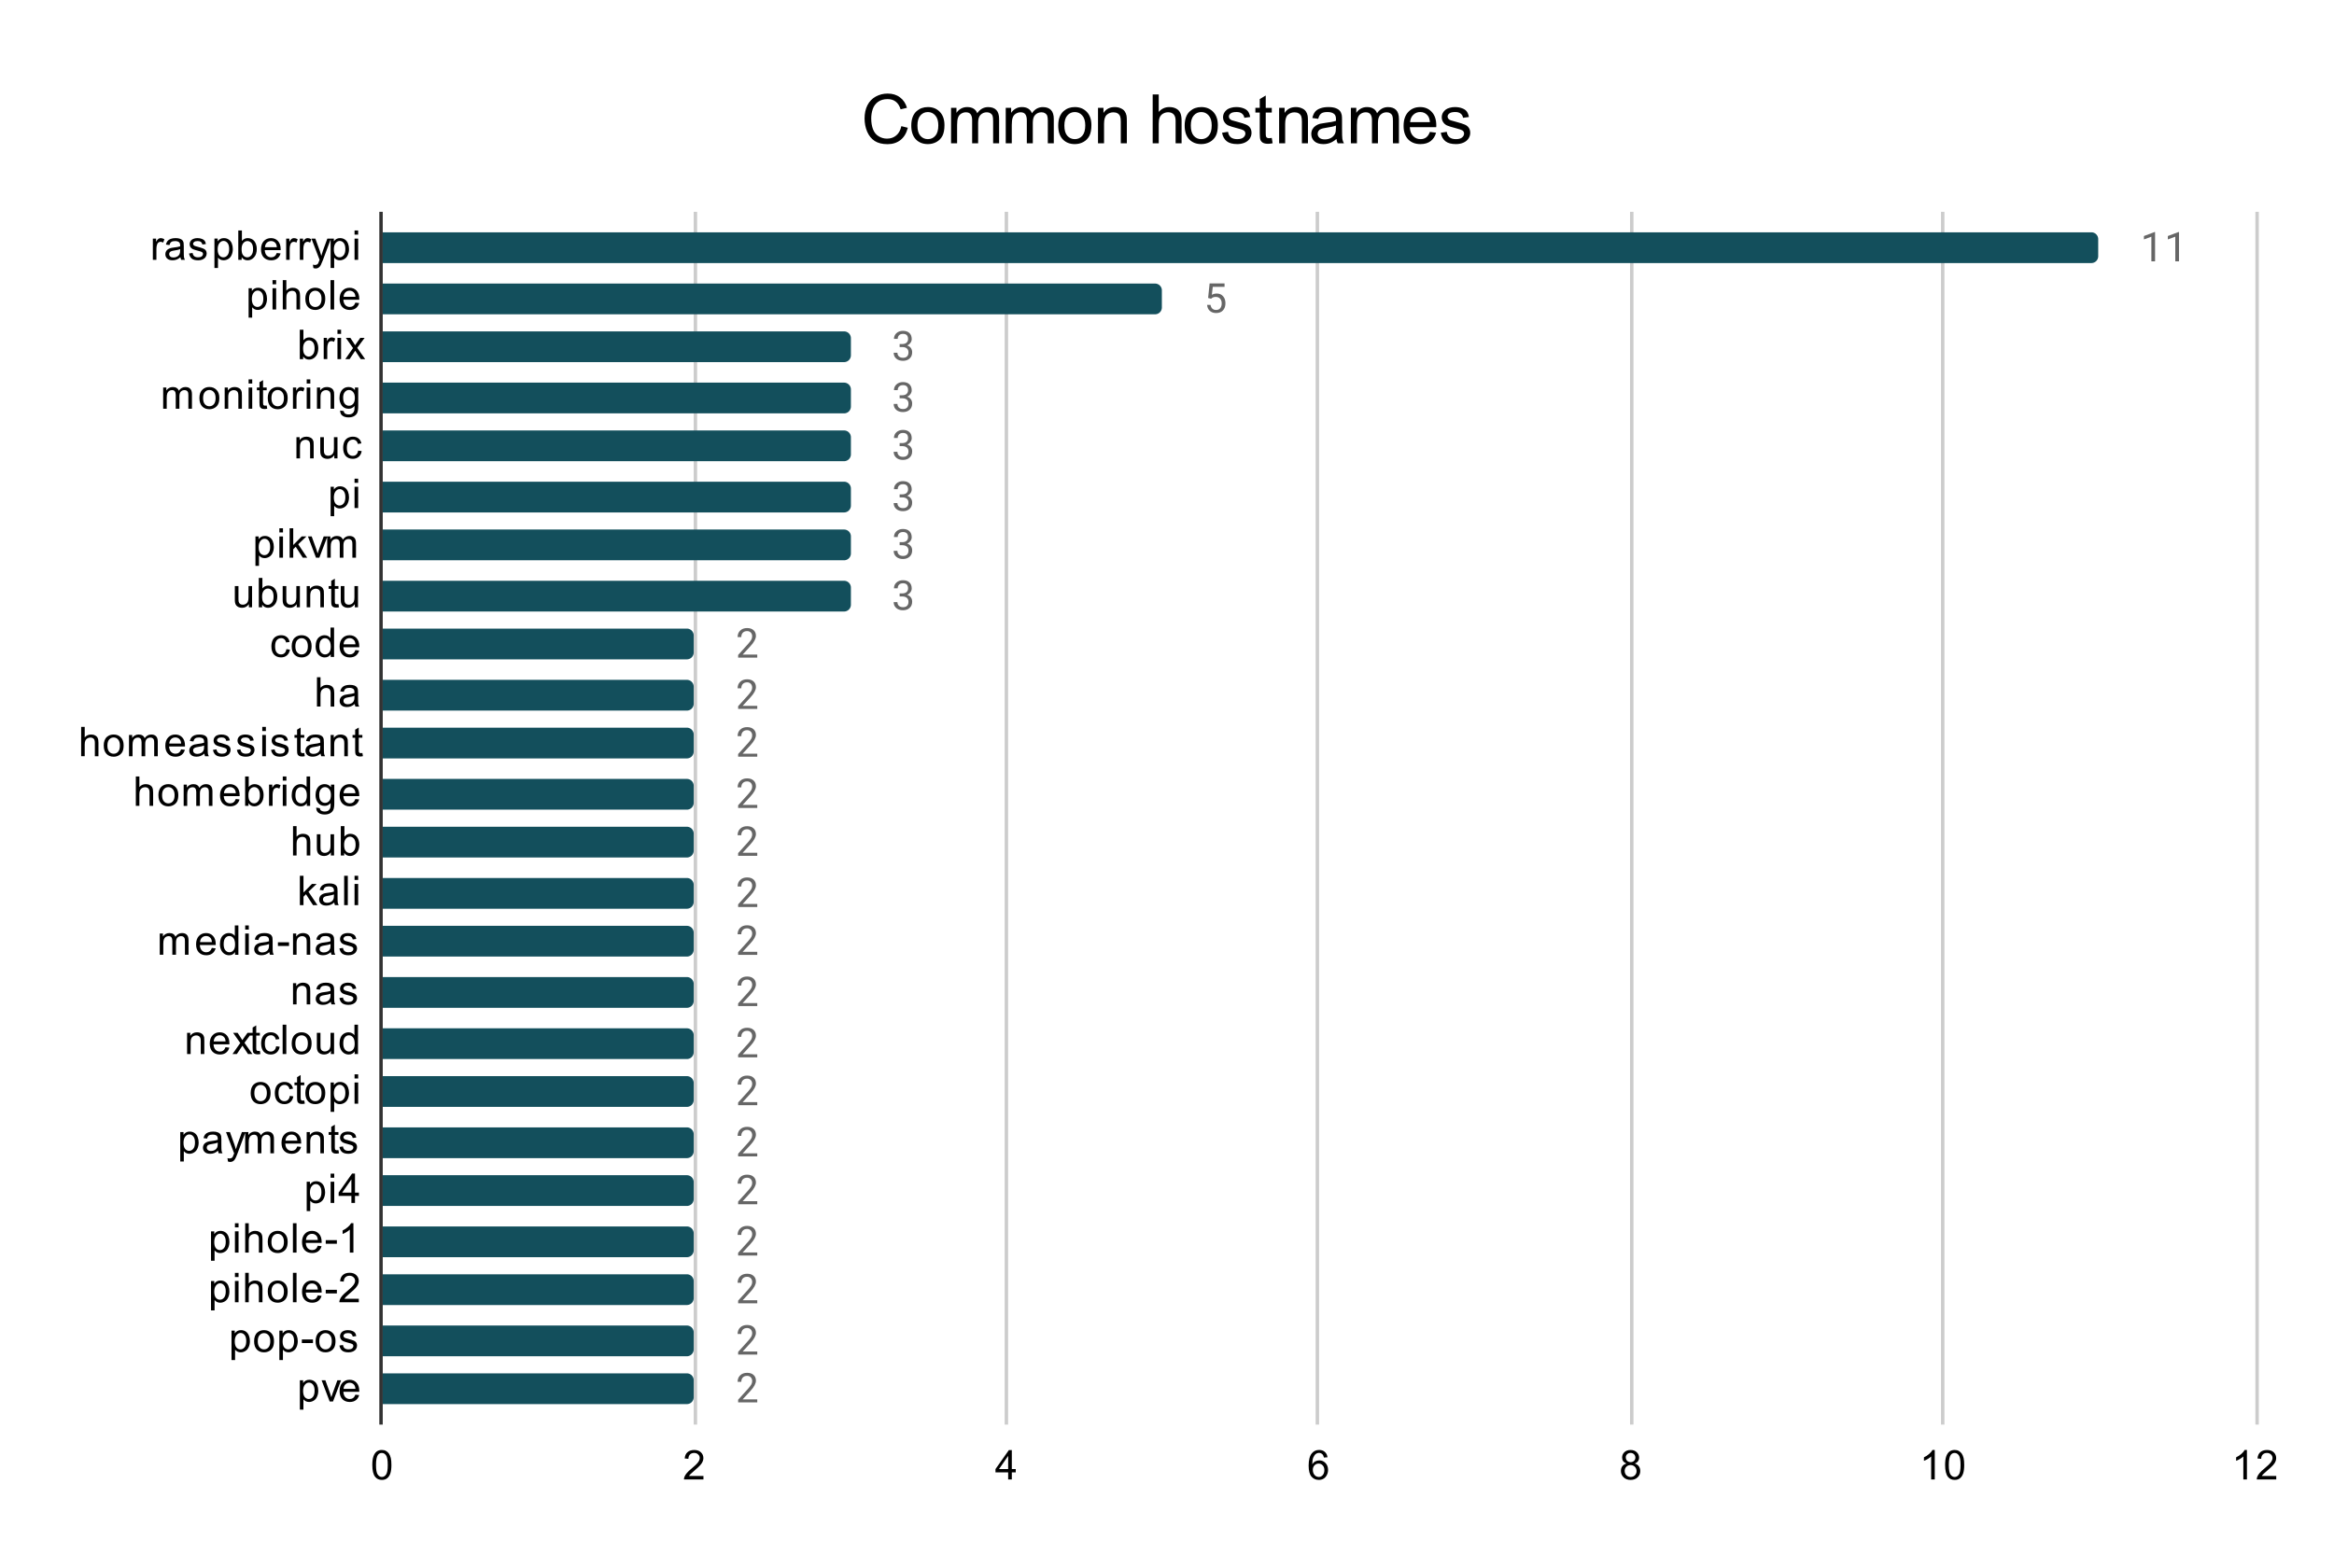 <svg xmlns="http://www.w3.org/2000/svg" fill="none" stroke-linecap="square" stroke-miterlimit="10" viewBox="0 0 683 459"><path fill="#fff" d="M0 0h683v459H0V0Z"/><path stroke="#333" stroke-linecap="butt" d="M111.5 62.5v354"/><path stroke="#ccc" stroke-linecap="butt" d="M203.5 62.5v354M294.5 62.5v354M385.5 62.5v354M477.5 62.5v354M568.5 62.5v354M660.5 62.5v354"/><clipPath id="a"><path d="M111.95 62.25h548.1v353.8h-548.1V62.25Z"/></clipPath><path d="M112 77v-9h500a2 2 0 0 1 2 2v5a2 2 0 0 1-2 2Z" clip-path="url(#a)"/><path fill="#134f5c" d="M112 77v-9h500a2 2 0 0 1 2 2v5a2 2 0 0 1-2 2Z" clip-path="url(#a)"/><path d="M112 92v-9h226a2 2 0 0 1 2 2v5a2 2 0 0 1-2 2Z" clip-path="url(#a)"/><path fill="#134f5c" d="M112 92v-9h226a2 2 0 0 1 2 2v5a2 2 0 0 1-2 2Z" clip-path="url(#a)"/><path d="M112 106v-9h135a2 2 0 0 1 2 2v5a2 2 0 0 1-2 2Z" clip-path="url(#a)"/><path fill="#134f5c" d="M112 106v-9h135a2 2 0 0 1 2 2v5a2 2 0 0 1-2 2Z" clip-path="url(#a)"/><path d="M112 121v-9h135a2 2 0 0 1 2 2v5a2 2 0 0 1-2 2Z" clip-path="url(#a)"/><path fill="#134f5c" d="M112 121v-9h135a2 2 0 0 1 2 2v5a2 2 0 0 1-2 2Z" clip-path="url(#a)"/><path d="M112 135v-9h135a2 2 0 0 1 2 2v5a2 2 0 0 1-2 2Z" clip-path="url(#a)"/><path fill="#134f5c" d="M112 135v-9h135a2 2 0 0 1 2 2v5a2 2 0 0 1-2 2Z" clip-path="url(#a)"/><path d="M112 150v-9h135a2 2 0 0 1 2 2v5a2 2 0 0 1-2 2Z" clip-path="url(#a)"/><path fill="#134f5c" d="M112 150v-9h135a2 2 0 0 1 2 2v5a2 2 0 0 1-2 2Z" clip-path="url(#a)"/><path d="M112 164v-9h135a2 2 0 0 1 2 2v5a2 2 0 0 1-2 2Z" clip-path="url(#a)"/><path fill="#134f5c" d="M112 164v-9h135a2 2 0 0 1 2 2v5a2 2 0 0 1-2 2Z" clip-path="url(#a)"/><path d="M112 179v-9h135a2 2 0 0 1 2 2v5a2 2 0 0 1-2 2Z" clip-path="url(#a)"/><path fill="#134f5c" d="M112 179v-9h135a2 2 0 0 1 2 2v5a2 2 0 0 1-2 2Z" clip-path="url(#a)"/><path d="M112 193v-9h89a2 2 0 0 1 2 2v5a2 2 0 0 1-2 2Z" clip-path="url(#a)"/><path fill="#134f5c" d="M112 193v-9h89a2 2 0 0 1 2 2v5a2 2 0 0 1-2 2Z" clip-path="url(#a)"/><path d="M112 208v-9h89a2 2 0 0 1 2 2v5a2 2 0 0 1-2 2Z" clip-path="url(#a)"/><path fill="#134f5c" d="M112 208v-9h89a2 2 0 0 1 2 2v5a2 2 0 0 1-2 2Z" clip-path="url(#a)"/><path d="M112 222v-9h89a2 2 0 0 1 2 2v5a2 2 0 0 1-2 2Z" clip-path="url(#a)"/><path fill="#134f5c" d="M112 222v-9h89a2 2 0 0 1 2 2v5a2 2 0 0 1-2 2Z" clip-path="url(#a)"/><path d="M112 237v-9h89a2 2 0 0 1 2 2v5a2 2 0 0 1-2 2Z" clip-path="url(#a)"/><path fill="#134f5c" d="M112 237v-9h89a2 2 0 0 1 2 2v5a2 2 0 0 1-2 2Z" clip-path="url(#a)"/><path d="M112 251v-9h89a2 2 0 0 1 2 2v5a2 2 0 0 1-2 2Z" clip-path="url(#a)"/><path fill="#134f5c" d="M112 251v-9h89a2 2 0 0 1 2 2v5a2 2 0 0 1-2 2Z" clip-path="url(#a)"/><path d="M112 266v-9h89a2 2 0 0 1 2 2v5a2 2 0 0 1-2 2Z" clip-path="url(#a)"/><path fill="#134f5c" d="M112 266v-9h89a2 2 0 0 1 2 2v5a2 2 0 0 1-2 2Z" clip-path="url(#a)"/><path d="M112 280v-9h89a2 2 0 0 1 2 2v5a2 2 0 0 1-2 2Z" clip-path="url(#a)"/><path fill="#134f5c" d="M112 280v-9h89a2 2 0 0 1 2 2v5a2 2 0 0 1-2 2Z" clip-path="url(#a)"/><path d="M112 295v-9h89a2 2 0 0 1 2 2v5a2 2 0 0 1-2 2Z" clip-path="url(#a)"/><path fill="#134f5c" d="M112 295v-9h89a2 2 0 0 1 2 2v5a2 2 0 0 1-2 2Z" clip-path="url(#a)"/><path d="M112 310v-9h89a2 2 0 0 1 2 2v5a2 2 0 0 1-2 2Z" clip-path="url(#a)"/><path fill="#134f5c" d="M112 310v-9h89a2 2 0 0 1 2 2v5a2 2 0 0 1-2 2Z" clip-path="url(#a)"/><path d="M112 324v-9h89a2 2 0 0 1 2 2v5a2 2 0 0 1-2 2Z" clip-path="url(#a)"/><path fill="#134f5c" d="M112 324v-9h89a2 2 0 0 1 2 2v5a2 2 0 0 1-2 2Z" clip-path="url(#a)"/><path d="M112 339v-9h89a2 2 0 0 1 2 2v5a2 2 0 0 1-2 2Z" clip-path="url(#a)"/><path fill="#134f5c" d="M112 339v-9h89a2 2 0 0 1 2 2v5a2 2 0 0 1-2 2Z" clip-path="url(#a)"/><path d="M112 353v-9h89a2 2 0 0 1 2 2v5a2 2 0 0 1-2 2Z" clip-path="url(#a)"/><path fill="#134f5c" d="M112 353v-9h89a2 2 0 0 1 2 2v5a2 2 0 0 1-2 2Z" clip-path="url(#a)"/><path d="M112 368v-9h89a2 2 0 0 1 2 2v5a2 2 0 0 1-2 2Z" clip-path="url(#a)"/><path fill="#134f5c" d="M112 368v-9h89a2 2 0 0 1 2 2v5a2 2 0 0 1-2 2Z" clip-path="url(#a)"/><path d="M112 382v-9h89a2 2 0 0 1 2 2v5a2 2 0 0 1-2 2Z" clip-path="url(#a)"/><path fill="#134f5c" d="M112 382v-9h89a2 2 0 0 1 2 2v5a2 2 0 0 1-2 2Z" clip-path="url(#a)"/><path d="M112 397v-9h89a2 2 0 0 1 2 2v5a2 2 0 0 1-2 2Z" clip-path="url(#a)"/><path fill="#134f5c" d="M112 397v-9h89a2 2 0 0 1 2 2v5a2 2 0 0 1-2 2Z" clip-path="url(#a)"/><path d="M112 411v-9h89a2 2 0 0 1 2 2v5a2 2 0 0 1-2 2Z" clip-path="url(#a)"/><path fill="#134f5c" d="M112 411v-9h89a2 2 0 0 1 2 2v5a2 2 0 0 1-2 2Z" clip-path="url(#a)"/><path stroke="#fff" stroke-linecap="round" stroke-linejoin="round" stroke-width="3" d="M630.64 76.5h-1.08v-7.22l-2.18.8v-.99l3.1-1.17h.16v8.58Zm7 0h-1.08v-7.22l-2.18.8v-.99l3.1-1.17h.16v8.58Z"/><path fill="#666" d="M630.64 76.5h-1.08v-7.22l-2.18.8v-.99l3.1-1.17h.16v8.58Zm7 0h-1.08v-7.22l-2.18.8v-.99l3.1-1.17h.16v8.58Z"/><path stroke="#fff" stroke-linecap="round" stroke-linejoin="round" stroke-width="3" d="m353.53 87.22.44-4.25h4.37v1h-3.45l-.27 2.33q.64-.38 1.44-.38 1.16 0 1.84.78.7.77.7 2.08t-.73 2.08q-.7.77-1.98.77-1.13 0-1.85-.63-.72-.64-.8-1.75h1q.12.73.54 1.1.42.38 1.1.38.76 0 1.2-.51.43-.52.43-1.42 0-.86-.47-1.38-.47-.51-1.25-.51-.7 0-1.1.3l-.29.23-.87-.22Z"/><path fill="#666" d="m353.53 87.22.44-4.25h4.37v1h-3.45l-.27 2.33q.64-.38 1.44-.38 1.16 0 1.84.78.7.77.7 2.08t-.73 2.08q-.7.77-1.98.77-1.13 0-1.85-.63-.72-.64-.8-1.75h1q.12.73.54 1.1.42.38 1.1.38.76 0 1.2-.51.43-.52.43-1.42 0-.86-.47-1.38-.47-.51-1.25-.51-.7 0-1.1.3l-.29.23-.87-.22Z"/><path stroke="#fff" stroke-linecap="round" stroke-linejoin="round" stroke-width="3" d="M263.26 100.7h.8q.79-.01 1.23-.4.44-.4.44-1.07 0-1.5-1.5-1.5-.7 0-1.13.41-.4.4-.4 1.06h-1.1q0-1.01.73-1.68.75-.68 1.9-.68 1.2 0 1.89.64.68.64.68 1.79 0 .56-.36 1.07-.36.52-.98.78.7.22 1.08.74.39.52.39 1.27 0 1.14-.75 1.82-.75.67-1.95.67t-1.96-.65q-.75-.66-.75-1.72h1.1q0 .67.43 1.08.44.4 1.2.4.77 0 1.18-.4.42-.42.42-1.19 0-.73-.45-1.12-.46-.41-1.33-.43h-.81v-.89Z"/><path fill="#666" d="M263.26 100.7h.8q.79-.01 1.23-.4.44-.4.44-1.07 0-1.5-1.5-1.5-.7 0-1.13.41-.4.4-.4 1.06h-1.1q0-1.01.73-1.68.75-.68 1.9-.68 1.2 0 1.89.64.68.64.68 1.79 0 .56-.36 1.07-.36.52-.98.78.7.22 1.08.74.39.52.39 1.27 0 1.14-.75 1.82-.75.67-1.95.67t-1.96-.65q-.75-.66-.75-1.72h1.1q0 .67.43 1.08.44.4 1.2.4.77 0 1.18-.4.42-.42.42-1.19 0-.73-.45-1.12-.46-.41-1.33-.43h-.81v-.89Z"/><path stroke="#fff" stroke-linecap="round" stroke-linejoin="round" stroke-width="3" d="M263.26 115.7h.8q.79-.01 1.23-.4.44-.4.44-1.07 0-1.5-1.5-1.5-.7 0-1.13.41-.4.4-.4 1.06h-1.1q0-1.01.73-1.68.75-.68 1.9-.68 1.2 0 1.89.64.68.64.68 1.79 0 .56-.36 1.07-.36.52-.98.78.7.22 1.08.74.39.52.39 1.27 0 1.14-.75 1.82-.75.67-1.95.67t-1.96-.65q-.75-.66-.75-1.72h1.1q0 .67.43 1.08.44.4 1.2.4.77 0 1.18-.4.42-.42.42-1.19 0-.73-.45-1.12-.46-.41-1.33-.43h-.81v-.89Z"/><path fill="#666" d="M263.26 115.7h.8q.79-.01 1.23-.4.44-.4.44-1.07 0-1.5-1.5-1.5-.7 0-1.13.41-.4.4-.4 1.06h-1.1q0-1.01.73-1.68.75-.68 1.9-.68 1.2 0 1.89.64.68.64.68 1.79 0 .56-.36 1.07-.36.52-.98.78.7.22 1.08.74.39.52.39 1.27 0 1.14-.75 1.82-.75.67-1.95.67t-1.96-.65q-.75-.66-.75-1.72h1.1q0 .67.43 1.08.44.4 1.2.4.77 0 1.18-.4.42-.42.42-1.19 0-.73-.45-1.12-.46-.41-1.33-.43h-.81v-.89Z"/><path stroke="#fff" stroke-linecap="round" stroke-linejoin="round" stroke-width="3" d="M263.26 129.7h.8q.79-.01 1.23-.4.44-.4.44-1.07 0-1.5-1.5-1.5-.7 0-1.13.41-.4.4-.4 1.06h-1.1q0-1.01.73-1.68.75-.68 1.9-.68 1.2 0 1.89.64.68.64.68 1.79 0 .56-.36 1.07-.36.52-.98.78.7.22 1.08.74.39.51.39 1.26 0 1.15-.75 1.83-.75.68-1.95.68t-1.96-.66q-.75-.66-.75-1.72h1.1q0 .67.43 1.08.44.4 1.2.4.77 0 1.18-.4.42-.42.42-1.19 0-.73-.45-1.12-.46-.41-1.33-.43h-.81v-.89Z"/><path fill="#666" d="M263.26 129.7h.8q.79-.01 1.23-.4.44-.4.44-1.07 0-1.5-1.5-1.5-.7 0-1.13.41-.4.4-.4 1.06h-1.1q0-1.01.73-1.68.75-.68 1.9-.68 1.2 0 1.89.64.68.64.68 1.79 0 .56-.36 1.07-.36.52-.98.78.7.22 1.08.74.39.51.39 1.26 0 1.15-.75 1.83-.75.68-1.95.68t-1.96-.66q-.75-.66-.75-1.72h1.1q0 .67.43 1.08.44.4 1.2.4.77 0 1.18-.4.42-.42.42-1.19 0-.73-.45-1.12-.46-.41-1.33-.43h-.81v-.89Z"/><path stroke="#fff" stroke-linecap="round" stroke-linejoin="round" stroke-width="3" d="M263.26 144.7h.8q.79-.01 1.23-.4.44-.4.44-1.07 0-1.5-1.5-1.5-.7 0-1.13.41-.4.4-.4 1.06h-1.1q0-1.01.73-1.68.75-.68 1.9-.68 1.2 0 1.89.64.68.65.68 1.79 0 .56-.36 1.07-.36.52-.98.78.7.22 1.08.74.39.51.39 1.26 0 1.15-.75 1.83-.75.68-1.95.68t-1.96-.66q-.75-.66-.75-1.72h1.1q0 .67.43 1.08.44.4 1.2.4.77 0 1.18-.4.42-.42.42-1.19 0-.73-.45-1.12-.46-.41-1.33-.43h-.81v-.89Z"/><path fill="#666" d="M263.26 144.7h.8q.79-.01 1.23-.4.44-.4.44-1.07 0-1.5-1.5-1.5-.7 0-1.13.41-.4.4-.4 1.06h-1.1q0-1.01.73-1.68.75-.68 1.9-.68 1.2 0 1.89.64.68.65.68 1.79 0 .56-.36 1.07-.36.52-.98.78.7.22 1.08.74.39.51.39 1.26 0 1.15-.75 1.83-.75.68-1.95.68t-1.96-.66q-.75-.66-.75-1.72h1.1q0 .67.43 1.08.44.4 1.2.4.77 0 1.18-.4.42-.42.42-1.19 0-.73-.45-1.12-.46-.41-1.33-.43h-.81v-.89Z"/><path stroke="#fff" stroke-linecap="round" stroke-linejoin="round" stroke-width="3" d="M263.26 158.7h.8q.79-.01 1.23-.4.44-.4.44-1.07 0-1.5-1.5-1.5-.7 0-1.13.41-.4.4-.4 1.06h-1.1q0-1.01.73-1.68.75-.68 1.9-.68 1.2 0 1.89.64.68.65.68 1.79 0 .56-.36 1.07-.36.52-.98.78.7.22 1.08.74.39.51.39 1.26 0 1.15-.75 1.83-.75.68-1.95.68t-1.96-.66q-.75-.66-.75-1.72h1.1q0 .67.43 1.08.44.4 1.2.4.77 0 1.18-.4.42-.42.42-1.19 0-.73-.45-1.12-.46-.41-1.33-.43h-.81v-.89Z"/><path fill="#666" d="M263.26 158.7h.8q.79-.01 1.23-.4.44-.4.44-1.07 0-1.5-1.5-1.5-.7 0-1.13.41-.4.4-.4 1.06h-1.1q0-1.01.73-1.68.75-.68 1.9-.68 1.2 0 1.89.64.68.65.68 1.79 0 .56-.36 1.07-.36.52-.98.78.7.22 1.08.74.39.51.39 1.26 0 1.15-.75 1.83-.75.68-1.95.68t-1.96-.66q-.75-.66-.75-1.72h1.1q0 .67.43 1.08.44.4 1.2.4.77 0 1.18-.4.42-.42.42-1.19 0-.73-.45-1.12-.46-.41-1.33-.43h-.81v-.89Z"/><path stroke="#fff" stroke-linecap="round" stroke-linejoin="round" stroke-width="3" d="M263.26 173.7h.8q.79-.01 1.23-.4.44-.4.44-1.07 0-1.5-1.5-1.5-.7 0-1.13.41-.4.4-.4 1.06h-1.1q0-1.01.73-1.68.75-.68 1.9-.68 1.2 0 1.89.64.68.65.68 1.79 0 .56-.36 1.07-.36.52-.98.78.7.22 1.08.74.39.51.39 1.26 0 1.15-.75 1.83-.75.68-1.95.68t-1.96-.66q-.75-.66-.75-1.72h1.1q0 .67.43 1.08.44.4 1.2.4.77 0 1.18-.4.42-.42.42-1.19 0-.73-.45-1.12-.46-.41-1.33-.43h-.81v-.89Z"/><path fill="#666" d="M263.26 173.7h.8q.79-.01 1.23-.4.44-.4.44-1.07 0-1.5-1.5-1.5-.7 0-1.13.41-.4.4-.4 1.06h-1.1q0-1.01.73-1.68.75-.68 1.9-.68 1.2 0 1.89.64.68.65.68 1.79 0 .56-.36 1.07-.36.52-.98.78.7.22 1.08.74.39.51.39 1.26 0 1.15-.75 1.83-.75.68-1.95.68t-1.96-.66q-.75-.66-.75-1.72h1.1q0 .67.43 1.08.44.4 1.2.4.77 0 1.18-.4.42-.42.42-1.19 0-.73-.45-1.12-.46-.41-1.33-.43h-.81v-.89Z"/><path stroke="#fff" stroke-linecap="round" stroke-linejoin="round" stroke-width="3" d="M221.6 192.5H216v-.78l2.96-3.28q.65-.75.9-1.2.25-.47.25-.97 0-.68-.4-1.1-.4-.44-1.08-.44-.8 0-1.25.47-.45.46-.45 1.28h-1.08q0-1.18.75-1.9.76-.74 2.03-.74 1.2 0 1.89.63.69.62.69 1.67 0 1.25-1.61 3l-2.28 2.47h4.28v.89Z"/><path fill="#666" d="M221.6 192.5H216v-.78l2.96-3.28q.65-.75.9-1.2.25-.47.25-.97 0-.68-.4-1.1-.4-.44-1.08-.44-.8 0-1.25.47-.45.46-.45 1.28h-1.08q0-1.18.75-1.9.76-.74 2.03-.74 1.2 0 1.89.63.69.62.69 1.67 0 1.25-1.61 3l-2.28 2.47h4.28v.89Z"/><path stroke="#fff" stroke-linecap="round" stroke-linejoin="round" stroke-width="3" d="M221.6 207.5H216v-.78l2.96-3.28q.65-.75.9-1.2.25-.47.25-.97 0-.68-.4-1.1-.4-.44-1.08-.44-.8 0-1.25.47-.45.46-.45 1.28h-1.08q0-1.18.75-1.9.76-.74 2.03-.74 1.2 0 1.89.63.69.62.69 1.67 0 1.25-1.61 3l-2.28 2.47h4.28v.89Z"/><path fill="#666" d="M221.6 207.5H216v-.78l2.96-3.28q.65-.75.9-1.2.25-.47.25-.97 0-.68-.4-1.1-.4-.44-1.08-.44-.8 0-1.25.47-.45.46-.45 1.28h-1.08q0-1.18.75-1.9.76-.74 2.03-.74 1.2 0 1.89.63.69.62.69 1.67 0 1.25-1.61 3l-2.28 2.47h4.28v.89Z"/><path stroke="#fff" stroke-linecap="round" stroke-linejoin="round" stroke-width="3" d="M221.6 221.5H216v-.78l2.96-3.28q.65-.75.9-1.2.25-.47.25-.97 0-.68-.4-1.1-.4-.44-1.08-.44-.8 0-1.25.47-.45.46-.45 1.28h-1.08q0-1.18.75-1.9.76-.74 2.03-.74 1.2 0 1.89.63.69.62.69 1.67 0 1.25-1.61 3l-2.28 2.47h4.28v.89Z"/><path fill="#666" d="M221.6 221.5H216v-.78l2.96-3.28q.65-.75.9-1.2.25-.47.25-.97 0-.68-.4-1.1-.4-.44-1.08-.44-.8 0-1.25.47-.45.46-.45 1.28h-1.08q0-1.18.75-1.9.76-.74 2.03-.74 1.2 0 1.89.63.69.62.69 1.67 0 1.25-1.61 3l-2.28 2.47h4.28v.89Z"/><path stroke="#fff" stroke-linecap="round" stroke-linejoin="round" stroke-width="3" d="M221.6 236.5H216v-.78l2.96-3.28q.65-.75.9-1.2.25-.47.25-.97 0-.68-.4-1.1-.4-.44-1.08-.44-.8 0-1.25.47-.45.46-.45 1.28h-1.08q0-1.18.75-1.9.76-.74 2.03-.74 1.2 0 1.89.63.69.62.69 1.67 0 1.25-1.61 3l-2.28 2.47h4.28v.89Z"/><path fill="#666" d="M221.6 236.5H216v-.78l2.96-3.28q.65-.75.9-1.2.25-.47.25-.97 0-.68-.4-1.1-.4-.44-1.08-.44-.8 0-1.25.47-.45.46-.45 1.28h-1.08q0-1.18.75-1.9.76-.74 2.03-.74 1.2 0 1.89.63.69.62.69 1.67 0 1.25-1.61 3l-2.28 2.47h4.28v.89Z"/><path stroke="#fff" stroke-linecap="round" stroke-linejoin="round" stroke-width="3" d="M221.6 250.5H216v-.78l2.96-3.28q.65-.75.9-1.2.25-.47.25-.97 0-.68-.4-1.1-.4-.44-1.08-.44-.8 0-1.25.47-.45.46-.45 1.28h-1.08q0-1.18.75-1.9.76-.74 2.03-.74 1.2 0 1.89.63.69.62.69 1.67 0 1.25-1.61 3l-2.28 2.47h4.28v.89Z"/><path fill="#666" d="M221.6 250.5H216v-.78l2.96-3.28q.65-.75.9-1.2.25-.47.25-.97 0-.68-.4-1.1-.4-.44-1.08-.44-.8 0-1.25.47-.45.46-.45 1.28h-1.08q0-1.18.75-1.9.76-.74 2.03-.74 1.2 0 1.89.63.69.62.69 1.67 0 1.25-1.61 3l-2.28 2.47h4.28v.89Z"/><path stroke="#fff" stroke-linecap="round" stroke-linejoin="round" stroke-width="3" d="M221.6 265.5H216v-.78l2.96-3.28q.65-.75.9-1.2.25-.47.25-.97 0-.68-.4-1.1-.4-.44-1.08-.44-.8 0-1.25.47-.45.46-.45 1.28h-1.08q0-1.18.75-1.9.76-.74 2.03-.74 1.2 0 1.89.63.69.62.69 1.67 0 1.25-1.61 3l-2.28 2.47h4.28v.89Z"/><path fill="#666" d="M221.6 265.5H216v-.78l2.96-3.28q.65-.75.9-1.2.25-.47.25-.97 0-.68-.4-1.1-.4-.44-1.08-.44-.8 0-1.25.47-.45.46-.45 1.28h-1.08q0-1.18.75-1.9.76-.74 2.03-.74 1.2 0 1.89.63.69.62.69 1.67 0 1.25-1.61 3l-2.28 2.47h4.28v.89Z"/><path stroke="#fff" stroke-linecap="round" stroke-linejoin="round" stroke-width="3" d="M221.6 279.5H216v-.78l2.96-3.28q.65-.75.9-1.2.25-.47.25-.97 0-.68-.4-1.1-.4-.44-1.08-.44-.8 0-1.25.47-.45.46-.45 1.28h-1.08q0-1.18.75-1.9.76-.74 2.03-.74 1.2 0 1.89.63.69.62.69 1.67 0 1.25-1.61 3l-2.28 2.47h4.28v.89Z"/><path fill="#666" d="M221.6 279.5H216v-.78l2.96-3.28q.65-.75.9-1.2.25-.47.25-.97 0-.68-.4-1.1-.4-.44-1.08-.44-.8 0-1.25.47-.45.46-.45 1.28h-1.08q0-1.18.75-1.9.76-.74 2.03-.74 1.2 0 1.89.63.69.62.69 1.67 0 1.25-1.61 3l-2.28 2.47h4.28v.89Z"/><path stroke="#fff" stroke-linecap="round" stroke-linejoin="round" stroke-width="3" d="M221.6 294.5H216v-.78l2.96-3.28q.65-.75.9-1.2.25-.47.25-.97 0-.68-.4-1.1-.4-.44-1.08-.44-.8 0-1.25.47-.45.46-.45 1.28h-1.08q0-1.18.75-1.9.76-.74 2.03-.74 1.2 0 1.89.63.69.62.69 1.67 0 1.25-1.61 3l-2.28 2.47h4.28v.89Z"/><path fill="#666" d="M221.6 294.5H216v-.78l2.96-3.28q.65-.75.9-1.2.25-.47.25-.97 0-.68-.4-1.1-.4-.44-1.08-.44-.8 0-1.25.47-.45.46-.45 1.28h-1.08q0-1.18.75-1.9.76-.74 2.03-.74 1.2 0 1.89.63.69.62.69 1.67 0 1.25-1.61 3l-2.28 2.47h4.28v.89Z"/><path stroke="#fff" stroke-linecap="round" stroke-linejoin="round" stroke-width="3" d="M221.6 309.5H216v-.78l2.96-3.28q.65-.75.9-1.2.25-.47.25-.97 0-.68-.4-1.1-.4-.44-1.08-.44-.8 0-1.25.47-.45.46-.45 1.28h-1.08q0-1.18.75-1.9.76-.74 2.03-.74 1.2 0 1.89.63.69.62.69 1.67 0 1.25-1.61 3l-2.28 2.47h4.28v.89Z"/><path fill="#666" d="M221.6 309.5H216v-.78l2.96-3.28q.65-.75.9-1.2.25-.47.25-.97 0-.68-.4-1.1-.4-.44-1.08-.44-.8 0-1.25.47-.45.46-.45 1.28h-1.08q0-1.18.75-1.9.76-.74 2.03-.74 1.2 0 1.89.63.69.62.69 1.67 0 1.25-1.61 3l-2.28 2.47h4.28v.89Z"/><path stroke="#fff" stroke-linecap="round" stroke-linejoin="round" stroke-width="3" d="M221.6 323.5H216v-.78l2.96-3.28q.65-.75.9-1.2.25-.47.25-.97 0-.68-.4-1.1-.4-.44-1.08-.44-.8 0-1.25.47-.45.46-.45 1.28h-1.08q0-1.18.75-1.9.76-.74 2.03-.74 1.2 0 1.89.63.69.62.69 1.67 0 1.25-1.61 3l-2.28 2.47h4.28v.89Z"/><path fill="#666" d="M221.6 323.5H216v-.78l2.96-3.28q.65-.75.9-1.2.25-.47.25-.97 0-.68-.4-1.1-.4-.44-1.08-.44-.8 0-1.25.47-.45.46-.45 1.28h-1.08q0-1.18.75-1.9.76-.74 2.03-.74 1.2 0 1.89.63.69.62.69 1.67 0 1.25-1.61 3l-2.28 2.47h4.28v.89Z"/><path stroke="#fff" stroke-linecap="round" stroke-linejoin="round" stroke-width="3" d="M221.6 338.5H216v-.78l2.96-3.28q.65-.75.9-1.2.25-.47.25-.97 0-.68-.4-1.1-.4-.44-1.08-.44-.8 0-1.25.47-.45.46-.45 1.28h-1.08q0-1.18.75-1.9.76-.74 2.03-.74 1.2 0 1.89.63.69.62.69 1.67 0 1.25-1.61 3l-2.28 2.47h4.28v.89Z"/><path fill="#666" d="M221.6 338.5H216v-.78l2.96-3.28q.65-.75.9-1.2.25-.47.25-.97 0-.68-.4-1.1-.4-.44-1.08-.44-.8 0-1.25.47-.45.46-.45 1.28h-1.08q0-1.18.75-1.9.76-.74 2.03-.74 1.2 0 1.89.63.69.62.69 1.67 0 1.25-1.61 3l-2.28 2.47h4.28v.89Z"/><path stroke="#fff" stroke-linecap="round" stroke-linejoin="round" stroke-width="3" d="M221.6 352.5H216v-.78l2.96-3.28q.65-.75.9-1.2.25-.47.25-.97 0-.68-.4-1.1-.4-.44-1.08-.44-.8 0-1.25.47-.45.46-.45 1.28h-1.08q0-1.18.75-1.9.76-.74 2.03-.74 1.2 0 1.89.63.69.62.69 1.67 0 1.25-1.61 3l-2.28 2.47h4.28v.89Z"/><path fill="#666" d="M221.6 352.5H216v-.78l2.96-3.28q.65-.75.9-1.2.25-.47.25-.97 0-.68-.4-1.1-.4-.44-1.08-.44-.8 0-1.25.47-.45.46-.45 1.28h-1.08q0-1.18.75-1.9.76-.74 2.03-.74 1.2 0 1.89.63.69.62.69 1.67 0 1.25-1.61 3l-2.28 2.47h4.28v.89Z"/><path stroke="#fff" stroke-linecap="round" stroke-linejoin="round" stroke-width="3" d="M221.6 367.5H216v-.78l2.96-3.28q.65-.75.9-1.2.25-.47.25-.97 0-.68-.4-1.1-.4-.44-1.08-.44-.8 0-1.25.47-.45.46-.45 1.28h-1.08q0-1.18.75-1.9.76-.74 2.03-.74 1.2 0 1.89.63.69.62.69 1.67 0 1.25-1.61 3l-2.28 2.47h4.28v.89Z"/><path fill="#666" d="M221.6 367.5H216v-.78l2.96-3.28q.65-.75.9-1.2.25-.47.25-.97 0-.68-.4-1.1-.4-.44-1.08-.44-.8 0-1.25.47-.45.46-.45 1.28h-1.08q0-1.18.75-1.9.76-.74 2.03-.74 1.2 0 1.89.63.69.62.69 1.67 0 1.25-1.61 3l-2.28 2.47h4.28v.89Z"/><path stroke="#fff" stroke-linecap="round" stroke-linejoin="round" stroke-width="3" d="M221.6 381.5H216v-.78l2.96-3.28q.65-.75.9-1.2.25-.47.25-.97 0-.68-.4-1.1-.4-.44-1.08-.44-.8 0-1.25.47-.45.46-.45 1.28h-1.08q0-1.18.75-1.9.76-.74 2.03-.74 1.2 0 1.89.63.69.62.69 1.67 0 1.25-1.61 3l-2.28 2.47h4.28v.89Z"/><path fill="#666" d="M221.6 381.5H216v-.78l2.96-3.28q.65-.75.9-1.2.25-.47.25-.97 0-.68-.4-1.1-.4-.44-1.08-.44-.8 0-1.25.47-.45.46-.45 1.28h-1.08q0-1.18.75-1.9.76-.74 2.03-.74 1.2 0 1.89.63.69.62.69 1.67 0 1.25-1.61 3l-2.28 2.47h4.28v.89Z"/><path stroke="#fff" stroke-linecap="round" stroke-linejoin="round" stroke-width="3" d="M221.6 396.5H216v-.78l2.96-3.28q.65-.75.9-1.2.25-.47.25-.97 0-.68-.4-1.1-.4-.44-1.08-.44-.8 0-1.25.47-.45.46-.45 1.28h-1.08q0-1.18.75-1.9.76-.74 2.03-.74 1.2 0 1.89.63.69.62.69 1.67 0 1.25-1.61 3l-2.28 2.47h4.28v.89Z"/><path fill="#666" d="M221.6 396.5H216v-.78l2.96-3.28q.65-.75.9-1.2.25-.47.25-.97 0-.68-.4-1.1-.4-.44-1.08-.44-.8 0-1.25.47-.45.46-.45 1.28h-1.08q0-1.18.75-1.9.76-.74 2.03-.74 1.2 0 1.89.63.69.62.69 1.67 0 1.25-1.61 3l-2.28 2.47h4.28v.89Z"/><path stroke="#fff" stroke-linecap="round" stroke-linejoin="round" stroke-width="3" d="M221.6 410.5H216v-.78l2.96-3.28q.65-.75.9-1.2.25-.47.25-.97 0-.68-.4-1.1-.4-.44-1.08-.44-.8 0-1.25.47-.45.46-.45 1.28h-1.08q0-1.18.75-1.9.76-.74 2.03-.74 1.2 0 1.89.63.69.62.69 1.67 0 1.25-1.61 3l-2.28 2.47h4.28v.89Z"/><path fill="#666" d="M221.6 410.5H216v-.78l2.96-3.28q.65-.75.9-1.2.25-.47.25-.97 0-.68-.4-1.1-.4-.44-1.08-.44-.8 0-1.25.47-.45.46-.45 1.28h-1.08q0-1.18.75-1.9.76-.74 2.03-.74 1.2 0 1.89.63.69.62.69 1.67 0 1.25-1.61 3l-2.28 2.47h4.28v.89Z"/><path fill="#000" d="M44.73 76.06v-6.22h.95v.94q.36-.66.66-.86.31-.22.69-.22.53 0 1.08.33l-.36.98q-.4-.23-.77-.23-.36 0-.64.22-.27.2-.37.57-.2.57-.2 1.22v3.27h-1.04Zm8.08-.77q-.6.5-1.14.7-.53.2-1.16.2-1.03 0-1.58-.5-.54-.5-.54-1.27 0-.46.2-.83.2-.4.55-.61.34-.23.76-.34.3-.1.94-.18 1.27-.14 1.88-.36v-.26q0-.66-.3-.92-.4-.35-1.2-.35-.74 0-1.1.27-.36.25-.53.9l-1.03-.14q.14-.65.47-1.06.33-.4.94-.62.6-.22 1.4-.22.8 0 1.3.19.5.18.73.46.24.29.33.72.05.27.05.97v1.4q0 1.48.06 1.87.08.39.28.75h-1.1q-.16-.33-.21-.77Zm-.1-2.36q-.57.24-1.71.4-.66.1-.92.23-.27.1-.43.33-.14.21-.14.5 0 .42.32.7.32.28.93.28.61 0 1.08-.27.48-.26.7-.73.18-.36.18-1.05v-.39Zm2.62 1.27 1.03-.16q.09.63.48.96.4.32 1.14.32.72 0 1.06-.28.36-.3.36-.7 0-.36-.3-.56-.23-.14-1.09-.36-1.15-.3-1.6-.5-.44-.22-.68-.6-.23-.37-.23-.84 0-.4.18-.77.2-.36.52-.59.25-.17.67-.3.42-.12.92-.12.72 0 1.27.22.56.2.83.56.26.36.36.95l-1.03.14q-.07-.47-.41-.73-.33-.28-.95-.28-.72 0-1.03.25-.32.23-.32.56 0 .2.13.36.14.17.4.28.16.06.94.27 1.13.3 1.56.5.44.18.7.54.24.36.24.9t-.31 1q-.3.46-.88.73-.57.25-1.3.25-1.23 0-1.87-.5-.62-.52-.8-1.5Zm7.42 4.25v-8.61h.95v.8q.34-.47.77-.7.43-.24 1.04-.24.8 0 1.4.4.62.41.92 1.16.3.75.3 1.64 0 .95-.34 1.72-.32.77-.98 1.17-.66.4-1.38.4-.53 0-.95-.21-.42-.23-.69-.56v3.03h-1.04Zm.95-5.47q0 1.2.48 1.78.49.56 1.18.56.7 0 1.2-.6.5-.58.5-1.83 0-1.2-.48-1.77-.49-.6-1.18-.6-.67 0-1.18.63-.52.63-.52 1.83Zm7.02 3.08h-.99v-8.6h1.06v3.07q.68-.83 1.7-.83.59 0 1.09.23.51.22.84.64.34.43.53 1.02.19.6.19 1.26 0 1.6-.8 2.47-.8.88-1.89.88-1.1 0-1.73-.92v.78Zm-.02-3.16q0 1.11.31 1.61.5.81 1.35.81.68 0 1.18-.6.52-.58.52-1.79 0-1.22-.48-1.8-.49-.57-1.18-.57-.68 0-1.2.6-.5.6-.5 1.74ZM81 74.06l1.1.12q-.26.96-.96 1.49t-1.78.53q-1.36 0-2.18-.85-.8-.84-.8-2.35 0-1.57.82-2.43.81-.87 2.1-.87 1.24 0 2.03.84.8.85.8 2.4v.27h-4.65q.06 1.04.58 1.58.52.53 1.3.53.57 0 .98-.3.42-.3.66-.96Zm-3.46-1.7h3.47q-.06-.8-.39-1.2-.51-.6-1.31-.6-.73 0-1.23.48-.49.49-.54 1.31Zm6.2 3.7v-6.22h.94v.94q.36-.66.66-.86.31-.22.69-.22.53 0 1.08.33l-.36.98q-.4-.23-.77-.23-.36 0-.64.22-.27.2-.37.57-.2.57-.2 1.22v3.27h-1.04Zm4 0v-6.22h.94v.94q.36-.66.66-.86.31-.22.69-.22.53 0 1.08.33l-.36.98q-.4-.23-.77-.23-.36 0-.64.22-.27.2-.37.57-.2.57-.2 1.22v3.27h-1.04Zm3.96 2.39-.13-.99q.35.1.61.1.35 0 .55-.13.22-.1.36-.31.1-.17.33-.8.01-.07.1-.25l-2.38-6.23h1.14l1.3 3.6q.25.68.45 1.45.19-.74.44-1.43l1.32-3.62h1.05l-2.36 6.33q-.39 1.01-.6 1.4-.27.53-.65.77-.36.25-.86.25-.3 0-.67-.14Zm5.05 0v-8.61h.95v.8q.34-.47.77-.7.43-.24 1.04-.24.8 0 1.4.4.62.41.92 1.16.3.75.3 1.64 0 .95-.34 1.72-.32.77-.98 1.17-.66.4-1.38.4-.53 0-.95-.21-.42-.23-.69-.56v3.03h-1.04Zm.95-5.47q0 1.2.48 1.78.49.56 1.18.56.7 0 1.2-.6.5-.58.5-1.83 0-1.2-.48-1.77-.49-.6-1.18-.6-.67 0-1.18.63-.52.63-.52 1.83Zm6.05-4.3v-1.22h1.06v1.22h-1.06Zm0 7.38v-6.22h1.06v6.22h-1.06ZM72.75 92.98v-8.61h.95v.8q.34-.47.77-.7.43-.24 1.04-.24.8 0 1.4.4.62.41.92 1.16.3.75.3 1.64 0 .95-.34 1.72-.32.77-.98 1.17-.66.4-1.38.4-.53 0-.95-.21-.42-.24-.69-.56v3.03h-1.04Zm.95-5.47q0 1.2.48 1.78.49.56 1.18.56.7 0 1.2-.6.5-.58.5-1.83 0-1.2-.48-1.77-.49-.6-1.18-.6-.67 0-1.18.63-.52.63-.52 1.83Zm6.05-4.3V82h1.06v1.22h-1.06Zm0 7.38v-6.22h1.06v6.22h-1.06Zm3 0v-8.6h1.04v3.08q.74-.84 1.86-.84.7 0 1.2.28.52.26.74.75.22.47.22 1.39v3.94h-1.05v-3.94q0-.8-.34-1.16-.34-.36-.97-.36-.47 0-.9.25-.4.24-.58.66-.18.4-.18 1.14v3.4h-1.04Zm6.6-3.11q0-1.74.96-2.56.8-.7 1.95-.7 1.28 0 2.1.85.82.83.82 2.31 0 1.2-.36 1.9-.35.68-1.06 1.07-.69.38-1.5.38-1.3 0-2.1-.83-.8-.84-.8-2.42Zm1.08 0q0 1.19.52 1.78.53.6 1.31.6.8 0 1.31-.6.52-.6.52-1.81 0-1.16-.53-1.75-.52-.6-1.3-.6t-1.31.6q-.52.57-.52 1.78Zm6.29 3.1V82h1.06v8.6h-1.06Zm7.28-2 1.1.13q-.26.96-.96 1.49t-1.78.53q-1.36 0-2.18-.85-.8-.84-.8-2.36 0-1.56.82-2.42.81-.87 2.1-.87 1.24 0 2.03.84.8.85.8 2.4v.27h-4.65q.06 1.03.58 1.58.52.53 1.3.53.57 0 .98-.3.42-.3.66-.96Zm-3.46-1.7h3.47q-.06-.8-.39-1.18-.51-.61-1.31-.61-.73 0-1.23.48-.49.49-.54 1.31ZM88.72 105.12h-.99v-8.6h1.06v3.07q.68-.83 1.7-.83.59 0 1.09.23.51.22.84.64.34.42.53 1.02.19.6.19 1.26 0 1.6-.8 2.47-.8.88-1.89.88-1.1 0-1.73-.92v.78Zm-.02-3.16q0 1.11.31 1.61.5.81 1.35.81.68 0 1.18-.6.52-.58.52-1.79 0-1.22-.48-1.8-.49-.57-1.18-.57-.68 0-1.2.6-.5.6-.5 1.74Zm6.03 3.16V98.9h.95v.94q.36-.66.66-.86.31-.22.69-.22.53 0 1.08.33l-.36.98q-.4-.23-.77-.23-.36 0-.64.21-.27.2-.37.58-.2.57-.2 1.22v3.27h-1.04Zm4.02-7.38v-1.22h1.06v1.22h-1.06Zm0 7.38V98.9h1.06v6.22h-1.06Zm2.3 0 2.26-3.24-2.1-2.98h1.32l.95 1.45.44.7q.25-.39.47-.68l1.04-1.47h1.27l-2.16 2.92 2.32 3.3h-1.28l-1.29-1.94-.34-.52-1.64 2.46h-1.27ZM47.75 119.65v-6.22h.93v.87q.3-.47.79-.73.48-.28 1.1-.28.7 0 1.13.28.45.28.63.8.75-1.08 1.92-1.08.93 0 1.42.51.5.5.5 1.58v4.27h-1.05v-3.92q0-.63-.1-.91t-.37-.45q-.26-.18-.64-.18-.65 0-1.1.44-.41.44-.41 1.4v3.62h-1.07v-4.05q0-.7-.26-1.05-.25-.36-.83-.36-.45 0-.83.24-.37.23-.54.69-.18.45-.18 1.3v3.23h-1.04Zm10.6-3.11q0-1.74.96-2.56.8-.7 1.95-.7 1.28 0 2.1.85.82.83.82 2.31 0 1.2-.36 1.9-.35.68-1.06 1.07-.68.38-1.5.38-1.3 0-2.1-.83-.8-.84-.8-2.42Zm1.08 0q0 1.19.52 1.78.53.6 1.31.6.8 0 1.32-.6.51-.6.51-1.81 0-1.16-.53-1.75-.52-.6-1.3-.6t-1.31.6q-.52.57-.52 1.78Zm6.32 3.1v-6.21h.93v.87q.7-1.01 1.99-1.01.56 0 1.03.2.48.2.72.53.23.33.33.77.04.3.04 1.03v3.83h-1.04v-3.78q0-.66-.13-.97-.12-.32-.44-.5-.3-.2-.73-.2-.67 0-1.17.43-.49.42-.49 1.61v3.4h-1.04Zm7-7.37v-1.22h1.06v1.22h-1.06Zm0 7.38v-6.22h1.06v6.22h-1.06Zm5.3-.94.15.92q-.45.1-.8.1-.58 0-.89-.18-.31-.18-.45-.48-.13-.3-.13-1.25v-3.58h-.76v-.81h.76v-1.55l1.05-.62v2.17h1.06v.81h-1.06v3.64q0 .45.05.58.06.12.19.2.12.08.36.08.18 0 .46-.03Zm.3-2.17q0-1.74.96-2.56.8-.7 1.95-.7 1.28 0 2.1.85.82.83.82 2.31 0 1.2-.36 1.9-.35.68-1.06 1.07-.69.38-1.5.38-1.3 0-2.1-.83-.8-.84-.8-2.42Zm1.08 0q0 1.19.52 1.78.53.6 1.31.6.8 0 1.31-.6.52-.6.52-1.81 0-1.16-.53-1.75-.52-.6-1.3-.6t-1.31.6q-.52.57-.52 1.78Zm6.3 3.1v-6.21h.95v.94q.36-.66.66-.86.31-.22.69-.22.53 0 1.08.33l-.36.98q-.4-.23-.77-.23-.36 0-.64.21-.27.2-.37.58-.2.57-.2 1.22v3.27h-1.04Zm4.02-7.37v-1.22h1.06v1.22h-1.06Zm0 7.38v-6.22h1.06v6.22h-1.06Zm3 0v-6.22h.93v.87q.7-1.01 1.99-1.01.56 0 1.03.2.48.2.72.53.23.33.33.77.04.3.04 1.03v3.83h-1.04v-3.78q0-.66-.13-.97-.12-.32-.44-.5-.3-.2-.73-.2-.67 0-1.17.43-.49.42-.49 1.61v3.4h-1.04Zm6.8.51 1.03.16q.06.47.35.69.4.3 1.07.3.73 0 1.12-.3.4-.3.55-.82.1-.32.08-1.36-.7.82-1.72.82-1.28 0-1.99-.92-.7-.94-.7-2.22 0-.9.31-1.64.33-.77.94-1.18.61-.4 1.44-.4 1.1 0 1.83.89v-.75h.97v5.37q0 1.46-.3 2.07-.3.6-.94.95-.64.36-1.58.36-1.1 0-1.8-.5-.68-.5-.67-1.52Zm.87-3.73q0 1.22.48 1.78.49.56 1.22.56.74 0 1.22-.56.5-.56.5-1.75 0-1.14-.52-1.72-.5-.58-1.21-.58-.7 0-1.2.58-.5.56-.5 1.69ZM86.75 134.18v-6.22h.93v.87q.7-1.01 1.99-1.01.56 0 1.03.2.48.2.72.53.23.33.33.77.04.3.04 1.03v3.83h-1.04v-3.78q0-.66-.13-.97-.12-.32-.44-.5-.3-.2-.73-.2-.67 0-1.17.43-.49.42-.49 1.61v3.4h-1.04Zm11.08 0v-.93q-.74 1.07-1.99 1.07-.55 0-1.03-.2-.47-.22-.7-.54-.24-.33-.33-.8-.06-.3-.06-.98v-3.84h1.06v3.45q0 .81.06 1.11.1.4.4.66.34.23.82.23.47 0 .87-.23.43-.25.6-.68.19-.42.19-1.21v-3.33h1.04v6.22h-.94Zm6.98-2.28 1.03.14q-.17 1.06-.87 1.67-.7.6-1.72.6-1.28 0-2.07-.82-.76-.84-.76-2.4 0-1 .33-1.76.34-.76 1.01-1.14.69-.37 1.5-.37 1 0 1.64.51.66.5.85 1.46l-1.03.15q-.14-.62-.52-.94-.38-.32-.9-.32-.8 0-1.3.57t-.5 1.8q0 1.27.48 1.83.49.56 1.25.56.63 0 1.03-.37.42-.38.55-1.17ZM96.75 151.1v-8.61h.95v.8q.34-.47.77-.7.43-.24 1.04-.24.8 0 1.4.4.62.41.92 1.16.3.75.3 1.64 0 .95-.34 1.72-.32.76-.98 1.17-.66.4-1.38.4-.53 0-.95-.21-.42-.24-.69-.56v3.03h-1.04Zm.95-5.47q0 1.2.48 1.78.49.56 1.18.56.7 0 1.2-.6.5-.59.5-1.84 0-1.18-.48-1.76-.49-.6-1.18-.6-.67 0-1.18.63-.52.63-.52 1.83Zm6.05-4.3v-1.22h1.06v1.22h-1.06Zm0 7.38v-6.22h1.06v6.22h-1.06ZM74.75 165.63v-8.61h.95v.8q.34-.47.77-.7.43-.24 1.04-.24.8 0 1.4.4.62.4.92 1.16.3.75.3 1.64 0 .95-.34 1.72-.32.76-.98 1.17-.66.4-1.38.4-.53 0-.95-.21-.42-.24-.69-.56v3.03h-1.04Zm.95-5.47q0 1.2.48 1.78.49.56 1.18.56.7 0 1.2-.6.5-.59.5-1.84 0-1.18-.48-1.76-.49-.6-1.18-.6-.67 0-1.18.63-.52.62-.52 1.83Zm6.05-4.3v-1.22h1.06v1.22h-1.06Zm0 7.38v-6.22h1.06v6.22h-1.06Zm3 0v-8.6h1.06v4.9l2.48-2.52h1.38l-2.4 2.3 2.63 3.92h-1.3l-2.06-3.2-.73.73v2.47h-1.06Zm7.72 0-2.36-6.22h1.1l1.35 3.72q.2.6.39 1.25.14-.49.4-1.18l1.38-3.8h1.08l-2.36 6.23h-.98Zm3.28 0v-6.22h.93v.87q.3-.47.79-.73.48-.28 1.1-.28.7 0 1.13.28.45.28.63.8.75-1.08 1.92-1.08.93 0 1.42.51.5.5.5 1.58v4.27h-1.05v-3.93q0-.62-.1-.9t-.37-.46q-.26-.17-.64-.17-.65 0-1.1.44-.41.44-.41 1.4v3.62h-1.07v-4.05q0-.7-.26-1.05-.25-.36-.83-.36-.45 0-.83.24-.37.23-.54.68-.18.46-.18 1.3v3.24h-1.04ZM72.83 177.77v-.93q-.74 1.07-1.99 1.07-.55 0-1.03-.2-.47-.23-.7-.54-.24-.33-.33-.8-.06-.3-.06-.98v-3.84h1.06V175q0 .81.06 1.11.1.4.4.66.34.23.82.23.47 0 .87-.23.43-.25.6-.68.19-.42.19-1.21v-3.33h1.04v6.22h-.94Zm3.89 0h-.99v-8.6h1.06v3.06q.68-.82 1.7-.82.59 0 1.09.23.51.22.84.64.34.42.53 1.02.19.6.19 1.26 0 1.6-.8 2.47-.8.88-1.89.88-1.1 0-1.73-.93v.79Zm-.02-3.16q0 1.1.31 1.6.5.82 1.35.82.68 0 1.18-.6.52-.59.52-1.79 0-1.22-.48-1.8-.49-.57-1.18-.57-.68 0-1.2.6-.5.6-.5 1.74Zm10.13 3.16v-.93q-.74 1.07-1.99 1.07-.55 0-1.03-.2-.47-.23-.7-.54-.24-.33-.33-.8-.06-.3-.06-.98v-3.84h1.06V175q0 .81.06 1.11.1.4.4.66.34.23.82.23.47 0 .87-.23.43-.25.6-.68.19-.42.19-1.21v-3.33h1.04v6.22h-.94Zm2.92 0v-6.22h.93v.87q.7-1.01 1.99-1.01.56 0 1.03.2.48.2.72.53.23.33.33.77.04.3.04 1.03v3.83h-1.04v-3.79q0-.65-.13-.96-.12-.32-.44-.5-.3-.2-.73-.2-.67 0-1.17.43-.49.42-.49 1.61v3.4h-1.04Zm9.3-.94.15.92q-.45.1-.8.1-.58 0-.89-.18-.31-.19-.45-.48-.13-.3-.13-1.25v-3.58h-.76v-.81h.76V170l1.05-.62v2.17h1.06v.81h-1.06V176q0 .45.05.58.06.12.19.2.12.08.36.08.18 0 .46-.03Zm4.78.94v-.93q-.74 1.07-1.99 1.07-.55 0-1.03-.2-.47-.23-.7-.54-.24-.33-.33-.8-.06-.3-.06-.98v-3.84h1.06V175q0 .81.06 1.11.1.4.4.66.34.23.82.23.47 0 .87-.23.43-.25.6-.68.19-.42.19-1.21v-3.33h1.04v6.22h-.94ZM83.8 190.01l1.04.15q-.17 1.06-.87 1.67-.7.6-1.72.6-1.28 0-2.07-.82-.76-.85-.76-2.4 0-1 .33-1.76.34-.76 1.01-1.14.69-.37 1.5-.37 1 0 1.64.51.66.5.85 1.46l-1.03.15q-.14-.62-.52-.94-.38-.32-.9-.32-.8 0-1.3.57t-.5 1.8q0 1.27.48 1.83.49.56 1.25.56.63 0 1.03-.37.42-.38.55-1.18Zm1.56-.82q0-1.74.95-2.57.8-.68 1.95-.68 1.28 0 2.1.84.82.83.82 2.31 0 1.2-.36 1.9-.35.68-1.06 1.07-.69.38-1.5.38-1.3 0-2.1-.83-.8-.85-.8-2.42Zm1.07 0q0 1.18.52 1.78.53.6 1.31.6.8 0 1.31-.6.52-.6.52-1.81 0-1.16-.53-1.75-.52-.6-1.3-.6t-1.31.6q-.52.57-.52 1.78Zm10.35 3.1v-.78q-.6.93-1.74.93-.75 0-1.37-.41-.63-.42-.97-1.16-.34-.73-.34-1.68 0-.93.3-1.7.32-.76.95-1.15.62-.4 1.39-.4.56 0 1 .23.43.24.72.61v-3.08h1.04v8.6h-.98Zm-3.33-3.1q0 1.2.5 1.8.5.57 1.19.57t1.17-.56q.48-.56.48-1.72 0-1.28-.5-1.87-.48-.6-1.2-.6-.7 0-1.17.58-.47.56-.47 1.8Zm10.55 1.1 1.1.13q-.26.95-.96 1.49-.7.53-1.78.53-1.36 0-2.18-.85-.8-.84-.8-2.36 0-1.56.82-2.42.81-.87 2.1-.87 1.24 0 2.03.84.8.84.8 2.4v.27h-4.65q.06 1.03.58 1.58.52.53 1.3.53.57 0 .98-.3.42-.3.66-.96Zm-3.46-1.7h3.47q-.06-.8-.39-1.18-.51-.61-1.31-.61-.73 0-1.23.48-.49.48-.54 1.31ZM92.75 206.83v-8.6h1.04v3.08q.74-.84 1.86-.84.7 0 1.2.28.52.26.74.75.22.47.22 1.39v3.94h-1.05v-3.94q0-.8-.34-1.16-.34-.36-.97-.36-.47 0-.9.25-.4.24-.58.66-.18.4-.18 1.14v3.4h-1.04Zm11.06-.77q-.6.5-1.14.7-.53.2-1.16.2-1.03 0-1.58-.5-.54-.5-.54-1.28 0-.45.2-.82.2-.4.55-.61.34-.24.76-.35.3-.09.94-.17 1.27-.14 1.88-.36v-.26q0-.66-.3-.93-.4-.34-1.2-.34-.74 0-1.1.27-.36.25-.53.9l-1.03-.14q.14-.65.47-1.06.33-.4.94-.63.6-.21 1.4-.21.8 0 1.3.18.5.2.73.47.24.28.33.72.05.27.05.97v1.4q0 1.47.06 1.87.08.39.28.75h-1.1q-.16-.33-.21-.77Zm-.1-2.36q-.57.23-1.71.4-.66.1-.92.23-.27.1-.43.32-.14.22-.14.5 0 .43.31.7.33.29.94.29.61 0 1.08-.27.48-.26.7-.73.18-.36.18-1.05v-.39ZM23.75 221.36v-8.6h1.04v3.08q.74-.84 1.86-.84.7 0 1.2.28.52.26.74.75.22.47.22 1.39v3.94h-1.05v-3.94q0-.8-.34-1.16-.35-.36-.97-.36-.47 0-.9.25-.4.24-.58.66-.18.4-.18 1.14v3.4h-1.04Zm6.6-3.11q0-1.74.96-2.57.8-.68 1.95-.68 1.28 0 2.1.84.82.83.82 2.31 0 1.2-.35 1.9-.36.68-1.07 1.07-.68.38-1.5.38-1.3 0-2.1-.83-.8-.85-.8-2.42Zm1.08 0q0 1.18.52 1.78.53.6 1.31.6.8 0 1.32-.6.51-.6.51-1.82 0-1.15-.53-1.75-.52-.59-1.3-.59t-1.31.6q-.52.57-.52 1.78Zm6.32 3.1v-6.21h.93v.87q.3-.47.79-.73.48-.28 1.1-.28.7 0 1.13.28.45.28.63.8.75-1.08 1.92-1.08.93 0 1.42.51.5.5.5 1.58v4.27h-1.05v-3.93q0-.62-.1-.9t-.37-.46q-.26-.17-.64-.17-.65 0-1.1.44-.41.44-.41 1.4v3.62h-1.07v-4.05q0-.7-.26-1.05-.25-.36-.83-.36-.45 0-.83.24-.37.23-.54.68-.18.46-.18 1.3v3.24h-1.04Zm15.25-2 1.1.13q-.26.95-.96 1.48-.7.54-1.78.54-1.36 0-2.18-.85-.8-.84-.8-2.36 0-1.56.82-2.42.81-.87 2.1-.87 1.24 0 2.03.84.8.84.8 2.39v.28h-4.65q.06 1.03.58 1.58.52.53 1.3.53.57 0 .98-.3.42-.3.66-.96Zm-3.46-1.7h3.47q-.06-.8-.39-1.19-.51-.6-1.31-.6-.73 0-1.23.48-.49.48-.54 1.31Zm10.27 2.94q-.6.5-1.14.7-.53.2-1.16.2-1.03 0-1.58-.5-.54-.5-.54-1.28 0-.45.2-.82.2-.4.55-.61.34-.24.76-.35.3-.09.94-.17 1.27-.14 1.88-.36v-.26q0-.66-.3-.93-.4-.34-1.2-.34-.74 0-1.1.27-.36.25-.53.9l-1.03-.14q.14-.65.47-1.06.33-.4.94-.63.6-.21 1.4-.21.8 0 1.3.18.5.2.73.47.24.28.33.72.05.27.05.97v1.4q0 1.47.06 1.87.08.39.28.75h-1.1q-.16-.33-.21-.77Zm-.1-2.36q-.57.23-1.71.4-.66.1-.92.23-.27.1-.43.32-.14.22-.14.5 0 .43.32.7.32.29.93.29.61 0 1.08-.27.48-.26.7-.73.18-.36.18-1.05v-.39Zm2.62 1.27 1.03-.16q.09.62.48.95.4.33 1.14.33.72 0 1.06-.28.36-.3.36-.7 0-.36-.3-.57-.23-.14-1.09-.36-1.15-.3-1.6-.5-.44-.21-.68-.59-.23-.37-.23-.84 0-.4.18-.77.2-.36.52-.6.25-.16.67-.29.42-.12.92-.12.72 0 1.27.21.56.2.83.57.26.36.36.95l-1.03.14q-.07-.47-.41-.73-.33-.28-.95-.28-.72 0-1.03.25-.32.23-.32.56 0 .2.13.36.14.17.4.28.16.06.94.26 1.13.32 1.56.5.44.2.7.55.24.36.24.9t-.31 1q-.3.46-.88.73-.57.25-1.3.25-1.23 0-1.87-.5-.62-.52-.8-1.5Zm7 0 1.03-.16q.09.62.48.95.4.33 1.14.33.72 0 1.06-.28.36-.3.36-.7 0-.36-.3-.57-.23-.14-1.09-.36-1.15-.3-1.6-.5-.44-.21-.68-.59-.23-.37-.23-.84 0-.4.18-.77.2-.36.52-.6.25-.16.67-.29.42-.12.92-.12.72 0 1.27.21.56.2.83.57.26.36.36.95l-1.03.14q-.07-.47-.41-.73-.33-.28-.95-.28-.72 0-1.03.25-.32.23-.32.56 0 .2.13.36.14.17.4.28.16.06.94.26 1.13.32 1.56.5.44.2.7.55.24.36.24.9t-.31 1q-.3.46-.88.73-.57.25-1.3.25-1.23 0-1.87-.5-.62-.52-.8-1.5Zm7.42-5.52v-1.22h1.06v1.22h-1.06Zm0 7.38v-6.22h1.06v6.22h-1.06Zm2.58-1.86 1.03-.16q.09.62.48.95.4.33 1.14.33.72 0 1.06-.28.36-.3.36-.7 0-.36-.3-.57-.23-.14-1.09-.36-1.15-.3-1.6-.5-.44-.21-.68-.59-.23-.37-.23-.84 0-.4.18-.77.2-.36.52-.6.25-.16.67-.29.42-.12.92-.12.72 0 1.27.21.56.2.83.57.26.36.36.95l-1.03.14q-.07-.47-.41-.73-.33-.28-.95-.28-.72 0-1.03.25-.32.23-.32.56 0 .2.13.36.14.17.4.28.16.06.94.26 1.13.32 1.56.5.44.2.7.55.24.36.24.9t-.31 1q-.3.46-.88.73-.57.25-1.3.25-1.23 0-1.87-.5-.62-.52-.8-1.5Zm9.71.92.16.92q-.45.1-.8.1-.58 0-.89-.18-.31-.19-.45-.48-.13-.3-.13-1.25v-3.58h-.76v-.81h.76v-1.55l1.05-.63v2.18h1.06v.8h-1.06v3.65q0 .45.05.58.06.12.19.2.12.08.36.08.18 0 .46-.03Zm4.77.17q-.6.5-1.14.7-.53.2-1.16.2-1.03 0-1.58-.5-.54-.5-.54-1.28 0-.45.2-.82.2-.4.55-.61.34-.24.76-.35.3-.09.94-.17 1.27-.14 1.88-.36v-.26q0-.66-.3-.93-.4-.34-1.2-.34-.74 0-1.1.27-.36.25-.53.9l-1.03-.14q.14-.65.47-1.06.33-.4.94-.63.6-.21 1.4-.21.8 0 1.3.18.5.2.73.47.24.28.33.72.05.27.05.97v1.4q0 1.47.06 1.87.08.39.28.75h-1.1q-.16-.33-.21-.77Zm-.1-2.36q-.57.23-1.71.4-.66.1-.92.23-.27.1-.43.32-.14.22-.14.5 0 .43.31.7.33.29.94.29.61 0 1.08-.27.48-.26.7-.73.18-.36.18-1.05v-.39Zm3.04 3.13v-6.22h.93v.87q.7-1.01 1.99-1.01.56 0 1.03.2.48.2.72.53.23.33.33.77.04.3.04 1.03v3.83h-1.04v-3.79q0-.65-.13-.96-.12-.32-.44-.5-.3-.2-.73-.2-.67 0-1.17.43-.49.42-.49 1.6v3.42h-1.04Zm9.3-.94.15.92q-.45.1-.8.1-.58 0-.89-.18-.31-.19-.45-.48-.13-.3-.13-1.25v-3.58h-.76v-.81h.76v-1.55l1.05-.63v2.18h1.06v.8h-1.06v3.65q0 .45.05.58.06.12.19.2.12.08.36.08.18 0 .46-.03ZM39.75 235.89v-8.6h1.04v3.08q.74-.84 1.86-.84.7 0 1.2.28.52.26.74.75.22.47.22 1.39v3.94h-1.05v-3.94q0-.8-.34-1.16-.34-.36-.97-.36-.47 0-.9.25-.4.24-.58.66-.18.4-.18 1.14v3.4h-1.04Zm6.6-3.11q0-1.74.96-2.57.8-.68 1.95-.68 1.28 0 2.1.84.82.83.82 2.31 0 1.2-.35 1.9-.36.68-1.07 1.07-.68.38-1.5.38-1.3 0-2.1-.83-.8-.85-.8-2.42Zm1.08 0q0 1.18.52 1.78.53.6 1.31.6.8 0 1.32-.6.51-.6.51-1.82 0-1.15-.53-1.75-.52-.59-1.3-.59t-1.31.6q-.52.57-.52 1.78Zm6.32 3.1v-6.21h.93v.87q.3-.47.79-.73.48-.28 1.1-.28.7 0 1.13.28.45.28.63.8.75-1.08 1.92-1.08.93 0 1.42.51.5.5.5 1.58v4.27h-1.05v-3.93q0-.62-.1-.9t-.37-.46q-.26-.17-.64-.17-.65 0-1.1.44-.41.44-.41 1.4v3.62h-1.07v-4.05q0-.7-.26-1.05-.25-.36-.83-.36-.45 0-.83.24-.37.23-.54.68-.18.46-.18 1.3v3.24h-1.04Zm15.25-2 1.1.13q-.26.95-.96 1.48-.7.54-1.78.54-1.36 0-2.18-.85-.8-.84-.8-2.36 0-1.56.82-2.42.81-.87 2.1-.87 1.24 0 2.03.84.8.84.8 2.39v.28h-4.65q.06 1.03.58 1.58.52.53 1.3.53.57 0 .98-.3.42-.3.66-.96Zm-3.46-1.7h3.47q-.06-.8-.39-1.19-.51-.6-1.31-.6-.73 0-1.23.48-.49.48-.54 1.31Zm7.18 3.7h-.99v-8.59h1.06v3.06q.68-.82 1.7-.82.59 0 1.09.23.51.22.84.64.34.42.53 1.02.19.59.19 1.26 0 1.6-.8 2.47-.8.88-1.89.88-1.1 0-1.73-.93v.79Zm-.02-3.15q0 1.1.31 1.6.5.82 1.35.82.68 0 1.18-.6.52-.59.52-1.79 0-1.22-.48-1.8-.49-.57-1.18-.57-.68 0-1.2.6-.5.6-.5 1.74Zm6.03 3.16v-6.22h.95v.93q.36-.65.66-.86.31-.21.69-.21.53 0 1.08.32l-.36.99q-.4-.24-.77-.24-.36 0-.64.22-.27.2-.37.58-.2.56-.2 1.22v3.27h-1.04Zm4.02-7.38v-1.22h1.06v1.22h-1.06Zm0 7.38v-6.22h1.06v6.22h-1.06Zm7.03 0v-.79q-.6.93-1.74.93-.75 0-1.37-.41-.63-.42-.97-1.16-.34-.73-.34-1.68 0-.93.3-1.7.32-.76.95-1.15.62-.4 1.39-.4.56 0 1 .23.43.23.72.6v-3.07h1.04v8.6h-.98Zm-3.33-3.11q0 1.2.5 1.8.5.57 1.19.57t1.17-.56q.48-.56.48-1.72 0-1.28-.5-1.88-.48-.59-1.2-.59-.7 0-1.17.58-.47.56-.47 1.8Zm6.1 3.62 1.03.16q.06.47.35.68.4.3 1.07.3.73 0 1.12-.3.4-.3.55-.8.1-.34.08-1.37-.7.82-1.72.82-1.28 0-1.99-.93-.7-.93-.7-2.22 0-.89.31-1.64.33-.76.94-1.17.61-.4 1.44-.4 1.1 0 1.83.89v-.75h.97v5.37q0 1.45-.3 2.06-.3.61-.94.96-.64.36-1.58.36-1.1 0-1.8-.5-.68-.5-.67-1.52Zm.87-3.73q0 1.22.48 1.78.49.56 1.22.56.74 0 1.22-.56.5-.56.5-1.75 0-1.14-.52-1.72-.5-.58-1.21-.58-.7 0-1.2.58-.5.56-.5 1.69Zm10.58 1.22 1.1.12q-.26.95-.96 1.48-.7.54-1.78.54-1.36 0-2.18-.85-.8-.84-.8-2.36 0-1.56.82-2.42.81-.87 2.1-.87 1.24 0 2.03.84.8.84.8 2.39v.28h-4.65q.06 1.03.58 1.58.52.53 1.3.53.57 0 .98-.3.42-.3.66-.96Zm-3.46-1.7h3.47q-.06-.8-.39-1.2-.51-.6-1.31-.6-.73 0-1.23.48-.49.48-.54 1.31ZM85.75 250.41v-8.59h1.04v3.08q.74-.84 1.86-.84.7 0 1.2.28.52.26.74.75.22.47.22 1.39v3.93h-1.05v-3.93q0-.8-.34-1.16-.34-.36-.97-.36-.47 0-.9.25-.4.24-.58.66-.18.4-.18 1.14v3.4h-1.04Zm11.08 0v-.92q-.74 1.07-1.99 1.07-.55 0-1.03-.2-.47-.23-.7-.54-.24-.33-.33-.8-.06-.3-.06-.98v-3.84h1.06v3.45q0 .81.06 1.1.1.41.4.66.34.24.82.24.47 0 .87-.24.43-.25.6-.67.19-.42.19-1.22v-3.32h1.04v6.21h-.94Zm3.89 0h-.99v-8.59h1.06v3.06q.68-.82 1.7-.82.59 0 1.09.23.51.22.84.64.34.42.53 1.02.19.59.19 1.26 0 1.6-.8 2.47-.8.88-1.89.88-1.1 0-1.73-.93v.78Zm-.02-3.15q0 1.1.31 1.6.5.82 1.35.82.68 0 1.18-.6.52-.59.52-1.79 0-1.22-.48-1.8-.49-.58-1.18-.58-.68 0-1.2.61-.5.6-.5 1.74ZM87.75 264.94v-8.59h1.06v4.9l2.48-2.52h1.38l-2.4 2.3 2.63 3.91h-1.3l-2.06-3.18-.73.72v2.46h-1.06Zm10.06-.76q-.6.5-1.14.7-.53.2-1.16.2-1.03 0-1.58-.5-.54-.5-.54-1.28 0-.45.2-.82.2-.4.55-.61.34-.24.76-.35.3-.1.94-.17 1.27-.14 1.88-.36v-.26q0-.66-.3-.93-.4-.34-1.2-.34-.74 0-1.1.27-.36.25-.53.9l-1.03-.14q.14-.65.47-1.06.33-.4.94-.63.6-.21 1.4-.21.8 0 1.3.18.5.19.73.47.24.28.33.72.05.27.05.97v1.4q0 1.47.06 1.86.08.4.28.75h-1.1q-.16-.32-.21-.76Zm-.1-2.36q-.57.23-1.71.4-.66.1-.92.22-.27.11-.43.33-.14.22-.14.5 0 .42.31.7.33.29.94.29.61 0 1.08-.27.48-.26.7-.73.18-.36.18-1.05v-.39Zm3 3.12v-8.59h1.07v8.6h-1.06Zm3.04-7.37v-1.22h1.06v1.22h-1.06Zm0 7.37v-6.21h1.06v6.21h-1.06ZM46.75 279.47v-6.21h.93v.87q.3-.47.79-.73.48-.28 1.1-.28.7 0 1.13.28.45.28.63.8.75-1.08 1.92-1.08.93 0 1.42.51.5.5.5 1.58v4.26h-1.05v-3.92q0-.62-.1-.9t-.37-.46q-.26-.17-.64-.17-.65 0-1.1.44-.41.44-.41 1.4v3.61h-1.07v-4.04q0-.7-.26-1.05-.25-.36-.83-.36-.45 0-.83.24-.37.23-.54.68-.18.46-.18 1.3v3.23h-1.04Zm15.25-2 1.1.13q-.26.95-.96 1.48-.7.54-1.78.54-1.36 0-2.18-.85-.8-.84-.8-2.36 0-1.56.82-2.42.81-.87 2.1-.87 1.24 0 2.03.84.8.84.8 2.39v.28h-4.65q.06 1.03.58 1.58.52.53 1.3.53.57 0 .98-.3.42-.3.66-.97Zm-3.46-1.7h3.47q-.06-.8-.39-1.19-.51-.6-1.31-.6-.73 0-1.23.48-.49.48-.54 1.31Zm10.24 3.7v-.78q-.6.93-1.74.93-.75 0-1.37-.41-.63-.42-.97-1.16-.34-.73-.34-1.68 0-.93.3-1.7.32-.76.95-1.15.62-.4 1.39-.4.56 0 1 .23.43.23.72.6v-3.07h1.04v8.6h-.98Zm-3.33-3.1q0 1.2.5 1.8.5.57 1.19.57t1.17-.56q.48-.56.48-1.72 0-1.28-.5-1.88-.48-.59-1.2-.59-.7 0-1.17.58-.47.56-.47 1.8Zm6.3-4.27v-1.22h1.06v1.22h-1.06Zm0 7.37v-6.21h1.06v6.21h-1.06Zm7.06-.76q-.6.5-1.14.7-.53.2-1.16.2-1.03 0-1.58-.5-.54-.5-.54-1.28 0-.45.2-.82.2-.4.55-.61.34-.24.76-.35.3-.1.94-.17 1.27-.14 1.88-.36v-.26q0-.66-.3-.93-.4-.34-1.2-.34-.74 0-1.1.27-.36.25-.53.9l-1.03-.14q.14-.65.47-1.06.33-.4.94-.63.6-.21 1.4-.21.8 0 1.3.18.5.19.73.47.24.28.33.72.05.27.05.97v1.4q0 1.47.06 1.86.08.4.28.75h-1.1q-.16-.32-.21-.76Zm-.1-2.36q-.57.23-1.71.4-.66.1-.92.22-.27.11-.43.33-.14.22-.14.5 0 .42.31.7.33.29.94.29.61 0 1.08-.27.48-.26.7-.73.18-.36.18-1.05v-.4Zm2.62.55v-1.07h3.25v1.07h-3.25Zm4.42 2.57v-6.21h.93v.87q.7-1.01 1.99-1.01.56 0 1.03.2.48.2.72.53.23.33.33.77.04.3.04 1.03v3.82h-1.04v-3.78q0-.65-.13-.97-.12-.3-.44-.5-.3-.2-.73-.2-.67 0-1.17.44-.49.42-.49 1.6v3.41h-1.04Zm11.06-.76q-.6.5-1.14.7-.53.2-1.16.2-1.03 0-1.58-.5-.54-.5-.54-1.28 0-.45.2-.82.2-.4.55-.61.34-.24.76-.35.3-.1.94-.17 1.27-.14 1.88-.36v-.26q0-.66-.3-.93-.4-.34-1.2-.34-.74 0-1.1.27-.36.25-.53.9l-1.03-.14q.14-.65.47-1.06.33-.4.94-.63.6-.21 1.4-.21.8 0 1.3.18.5.19.73.47.24.28.33.72.05.27.05.97v1.4q0 1.47.06 1.86.08.4.28.75h-1.1q-.16-.32-.21-.76Zm-.1-2.36q-.57.23-1.71.4-.66.1-.92.22-.27.11-.43.33-.14.22-.14.5 0 .42.31.7.33.29.94.29.61 0 1.08-.27.48-.26.7-.73.18-.36.18-1.05v-.4Zm2.62 1.27 1.03-.16q.09.62.48.95.4.33 1.14.33.72 0 1.06-.28.36-.3.36-.7 0-.36-.3-.57-.23-.14-1.09-.36-1.15-.3-1.6-.5-.44-.21-.68-.59-.23-.37-.23-.84 0-.41.18-.77.2-.36.52-.6.25-.16.67-.29.42-.12.92-.12.72 0 1.27.21.56.2.83.57.26.36.36.95l-1.03.14q-.07-.47-.41-.73-.33-.29-.95-.29-.72 0-1.03.25-.32.24-.32.57 0 .2.13.36.14.17.4.28.16.06.94.26 1.13.32 1.56.5.44.2.7.55.24.36.24.9t-.31 1q-.3.46-.88.73-.57.25-1.3.25-1.23 0-1.87-.5-.62-.52-.8-1.5ZM85.75 294v-6.21h.93v.87q.7-1.02 1.99-1.02.56 0 1.03.2.48.21.72.54.23.33.33.76.04.3.04 1.04V294h-1.04v-3.78q0-.65-.13-.97-.12-.3-.44-.5-.3-.2-.73-.2-.67 0-1.17.44-.49.42-.49 1.6V294h-1.04Zm11.06-.76q-.6.5-1.14.7-.53.2-1.16.2-1.03 0-1.58-.5-.54-.5-.54-1.28 0-.45.2-.82.2-.4.55-.61.34-.24.76-.35.3-.1.94-.17 1.27-.14 1.88-.36v-.26q0-.66-.3-.93-.4-.34-1.2-.34-.74 0-1.1.27-.36.25-.53.9l-1.03-.14q.14-.66.47-1.06.33-.4.94-.63.6-.22 1.4-.22.8 0 1.3.2.5.18.73.46.24.28.33.72.05.27.05.97v1.4q0 1.47.06 1.86.08.4.28.75h-1.1q-.16-.32-.21-.76Zm-.1-2.36q-.57.23-1.71.4-.66.1-.92.22-.27.11-.43.33-.14.22-.14.5 0 .42.31.7.33.29.94.29.61 0 1.08-.27.48-.26.7-.73.18-.36.18-1.05v-.4Zm2.62 1.26 1.03-.15q.09.62.48.95.4.33 1.14.33.72 0 1.06-.28.36-.3.36-.7 0-.36-.3-.57-.23-.14-1.09-.36-1.15-.3-1.6-.5-.44-.22-.68-.59-.23-.38-.23-.84 0-.41.18-.77.2-.36.52-.6.25-.17.67-.29.42-.13.92-.13.72 0 1.27.22.56.2.83.57.26.36.36.95l-1.03.14q-.07-.47-.41-.73-.33-.29-.95-.29-.72 0-1.03.25-.32.24-.32.57 0 .2.13.36.14.17.4.28.16.06.94.26 1.13.32 1.56.5.44.19.7.55.24.36.24.9t-.31 1q-.3.46-.88.72-.57.25-1.3.25-1.23 0-1.87-.5-.62-.51-.8-1.5ZM54.75 308.53v-6.21h.93v.87q.7-1.02 1.99-1.02.56 0 1.03.2.48.21.72.54.23.33.33.76.04.3.04 1.04v3.82h-1.04v-3.78q0-.65-.13-.97-.12-.3-.44-.5-.3-.2-.73-.2-.67 0-1.17.44-.49.42-.49 1.6v3.41h-1.04Zm11.25-2 1.1.13q-.26.95-.96 1.48t-1.78.53q-1.36 0-2.18-.84-.8-.84-.8-2.36 0-1.56.82-2.42.81-.88 2.1-.88 1.24 0 2.03.85.8.84.8 2.39v.28h-4.65q.06 1.03.58 1.58.52.53 1.3.53.57 0 .98-.3.42-.31.66-.97Zm-3.46-1.7h3.47q-.06-.8-.39-1.19-.51-.6-1.31-.6-.73 0-1.23.48-.49.48-.54 1.31Zm5.5 3.7 2.27-3.23-2.1-2.98h1.32l.95 1.45.44.7q.25-.39.47-.69l1.04-1.46h1.27l-2.16 2.92 2.32 3.3h-1.28l-1.29-1.94-.34-.52-1.64 2.45h-1.27Zm8-.93.16.92q-.45.1-.8.1-.58 0-.89-.18-.31-.19-.45-.48-.13-.3-.13-1.25v-3.58h-.76v-.81h.76v-1.55l1.05-.63v2.18h1.06v.8h-1.06v3.65q0 .45.05.58.06.12.19.2.12.08.36.08.18 0 .46-.03Zm4.77-1.35 1.03.14q-.17 1.07-.87 1.68-.7.6-1.72.6-1.28 0-2.07-.82-.76-.85-.76-2.41 0-1 .33-1.75.34-.77 1.01-1.14.69-.38 1.5-.38 1 0 1.64.52.66.5.85 1.45l-1.03.16q-.14-.63-.52-.94-.38-.33-.9-.33-.8 0-1.3.58-.5.56-.5 1.8 0 1.26.48 1.83.49.56 1.25.56.63 0 1.03-.38.42-.37.55-1.17Zm1.9 2.28v-8.59h1.07v8.6h-1.06Zm2.65-3.1q0-1.74.95-2.57.8-.69 1.95-.69 1.28 0 2.1.85.82.83.82 2.31 0 1.2-.36 1.9-.35.68-1.06 1.07-.69.37-1.5.37-1.3 0-2.1-.82-.8-.85-.8-2.43Zm1.07 0q0 1.18.52 1.78.53.59 1.31.59.8 0 1.31-.6.52-.59.52-1.8 0-1.16-.53-1.76-.52-.59-1.3-.59t-1.31.6q-.52.57-.52 1.77Zm10.4 3.1v-.92q-.74 1.06-1.99 1.06-.55 0-1.03-.2-.47-.22-.7-.53-.24-.33-.33-.8-.06-.3-.06-.98v-3.84h1.06v3.45q0 .81.06 1.1.1.41.4.66.34.24.82.24.47 0 .87-.24.43-.25.6-.67.19-.42.19-1.22v-3.32h1.04v6.21h-.94Zm6.95 0v-.78q-.6.92-1.74.92-.75 0-1.37-.4-.63-.42-.97-1.16-.34-.73-.34-1.69 0-.92.3-1.68.32-.77.95-1.16.62-.4 1.39-.4.56 0 1 .23.43.23.72.6v-3.07h1.04v8.6h-.98Zm-3.33-3.1q0 1.2.5 1.8.5.57 1.19.57t1.17-.56q.48-.57.48-1.72 0-1.28-.5-1.88-.48-.59-1.2-.59-.7 0-1.17.58-.47.56-.47 1.8ZM73.36 319.95q0-1.73.95-2.56.8-.69 1.95-.69 1.28 0 2.1.85.82.83.82 2.31 0 1.2-.36 1.9-.35.68-1.06 1.07-.69.37-1.5.37-1.3 0-2.1-.82-.8-.85-.8-2.43Zm1.07 0q0 1.2.52 1.79.53.59 1.31.59.8 0 1.31-.6.52-.59.52-1.8 0-1.16-.53-1.76-.52-.6-1.3-.6t-1.31.6q-.52.58-.52 1.78Zm10.38.83 1.03.14q-.17 1.07-.87 1.68-.7.6-1.72.6-1.28 0-2.07-.82-.76-.85-.76-2.41 0-1 .33-1.75.34-.77 1.01-1.14.69-.38 1.5-.38 1 0 1.64.52.66.5.85 1.45l-1.03.16q-.14-.63-.52-.94-.38-.33-.9-.33-.8 0-1.3.58-.5.56-.5 1.8 0 1.26.48 1.83.49.56 1.25.56.63 0 1.03-.38.42-.37.55-1.17Zm4.23 1.35.16.92q-.45.1-.8.1-.58 0-.89-.18-.31-.19-.45-.48-.13-.3-.13-1.25v-3.58h-.76v-.81h.76v-1.55l1.05-.63v2.18h1.06v.8h-1.06v3.65q0 .45.05.58.06.12.19.2.12.08.36.08.18 0 .46-.03Zm.32-2.18q0-1.73.95-2.56.8-.69 1.95-.69 1.28 0 2.1.85.82.83.82 2.31 0 1.2-.36 1.9-.35.68-1.06 1.07-.69.37-1.5.37-1.3 0-2.1-.82-.8-.85-.8-2.43Zm1.07 0q0 1.2.52 1.79.53.59 1.31.59.8 0 1.31-.6.52-.59.52-1.8 0-1.16-.53-1.76-.52-.6-1.3-.6t-1.31.6q-.52.58-.52 1.78Zm6.32 5.5v-8.6h.95v.8q.34-.48.77-.71.43-.24 1.04-.24.8 0 1.4.41.62.4.92 1.16.3.75.3 1.64 0 .95-.34 1.72-.32.76-.98 1.17-.66.4-1.38.4-.53 0-.95-.21-.42-.24-.69-.57v3.03h-1.04Zm.95-5.46q0 1.2.48 1.78.49.56 1.18.56.7 0 1.2-.6.5-.59.5-1.84 0-1.19-.48-1.76-.49-.6-1.18-.6-.67 0-1.18.63-.52.62-.52 1.83Zm6.05-4.3v-1.22h1.06v1.22h-1.06Zm0 7.37v-6.21h1.06v6.21h-1.06ZM52.75 339.98v-8.6h.95v.8q.34-.48.77-.71.43-.24 1.04-.24.8 0 1.4.41.62.4.92 1.16.3.75.3 1.64 0 .95-.34 1.72-.32.76-.98 1.17-.66.4-1.38.4-.53 0-.95-.21-.42-.24-.69-.57v3.03h-1.04Zm.95-5.46q0 1.2.48 1.78.49.56 1.18.56.7 0 1.2-.6.5-.59.5-1.84 0-1.19-.48-1.76-.49-.6-1.18-.6-.67 0-1.18.63-.52.62-.52 1.83Zm10.1 2.3q-.58.5-1.13.71-.53.2-1.16.2-1.03 0-1.58-.5-.54-.5-.54-1.28 0-.45.2-.83.2-.39.55-.6.34-.24.76-.35.3-.1.94-.17 1.27-.14 1.88-.36v-.27q0-.65-.3-.92-.4-.34-1.2-.34-.74 0-1.1.26-.36.25-.53.91l-1.03-.14q.14-.66.47-1.06.33-.4.94-.63.6-.22 1.4-.22.8 0 1.3.2.5.18.73.46.24.28.33.72.05.26.05.97v1.4q0 1.47.06 1.86.08.4.28.75h-1.1q-.16-.32-.21-.76Zm-.08-2.35q-.58.23-1.72.4-.66.1-.92.22-.27.11-.43.33-.14.22-.14.5 0 .42.32.7.32.29.93.29.61 0 1.08-.27.48-.27.7-.73.18-.36.18-1.05v-.4Zm2.98 5.51-.13-.98q.35.1.61.1.35 0 .55-.13.22-.11.36-.31.1-.18.33-.8.01-.08.1-.25l-2.38-6.24h1.14l1.3 3.6q.25.69.45 1.45.19-.73.44-1.42l1.32-3.63h1.05l-2.36 6.33q-.39 1.02-.6 1.4-.27.54-.65.77-.36.25-.86.25-.3 0-.67-.14Zm5.05-2.39v-6.22h.93v.88q.3-.47.79-.73.48-.29 1.1-.29.7 0 1.13.29.45.28.63.8.75-1.09 1.92-1.09.93 0 1.42.52.5.5.5 1.58v4.26h-1.05v-3.92q0-.62-.1-.9-.1-.29-.37-.46-.26-.17-.64-.17-.65 0-1.1.44-.41.44-.41 1.4v3.61h-1.07v-4.04q0-.7-.26-1.05-.25-.36-.83-.36-.45 0-.83.23-.37.24-.54.7-.18.45-.18 1.29v3.23h-1.04Zm15.25-2 1.1.13q-.26.95-.96 1.48t-1.78.53q-1.36 0-2.18-.84-.8-.84-.8-2.36 0-1.56.82-2.42.81-.88 2.1-.88 1.24 0 2.03.85.8.84.8 2.39v.28h-4.65q.06 1.03.58 1.58.52.53 1.3.53.57 0 .98-.3.42-.31.66-.97Zm-3.46-1.7h3.47q-.06-.8-.39-1.19-.51-.6-1.31-.6-.73 0-1.23.48-.49.48-.54 1.31Zm6.2 3.7v-6.22h.94v.88q.7-1.02 1.99-1.02.56 0 1.03.2.48.21.72.54.23.33.33.76.04.3.04 1.04v3.82h-1.04v-3.78q0-.65-.13-.97-.12-.3-.44-.5-.3-.2-.73-.2-.67 0-1.17.44-.49.42-.49 1.6v3.41h-1.04Zm9.3-.93.16.92q-.45.1-.8.1-.58 0-.89-.18-.31-.19-.45-.48-.13-.3-.13-1.25v-3.58h-.76v-.82h.76v-1.54l1.05-.63v2.17h1.06v.82h-1.06v3.64q0 .45.05.58.06.12.19.2.12.08.36.08.18 0 .46-.03Zm.28-.93 1.04-.15q.09.62.48.95.4.33 1.14.33.72 0 1.06-.28.36-.3.36-.7 0-.36-.3-.57-.23-.14-1.09-.36-1.15-.3-1.6-.5-.44-.22-.68-.6-.23-.37-.23-.83 0-.41.18-.77.2-.36.52-.6.25-.17.67-.3.42-.12.92-.12.72 0 1.27.22.56.2.83.57.26.35.36.95l-1.03.14q-.07-.47-.41-.74-.33-.28-.95-.28-.72 0-1.03.25-.32.24-.32.57 0 .2.13.36.14.17.4.28.16.06.94.26 1.13.31 1.56.5.44.19.7.55.24.36.24.9t-.31 1q-.3.46-.88.72-.57.25-1.3.25-1.23 0-1.87-.5-.62-.51-.8-1.5ZM89.75 354.51v-8.6h.95v.8q.34-.48.77-.71.43-.24 1.04-.24.8 0 1.4.41.62.4.92 1.16.3.75.3 1.64 0 .95-.34 1.72-.32.76-.98 1.17-.66.4-1.38.4-.53 0-.95-.21-.42-.24-.69-.57v3.03h-1.04Zm.95-5.46q0 1.2.48 1.78.49.56 1.18.56.7 0 1.2-.6.5-.59.5-1.84 0-1.19-.48-1.76-.49-.6-1.18-.6-.67 0-1.18.63-.52.62-.52 1.83Zm6.05-4.3v-1.22h1.06v1.22h-1.06Zm0 7.37v-6.22h1.06v6.22h-1.06Zm6.08 0v-2.06H99.1v-.97l3.92-5.56h.86v5.56h1.15v.97h-1.15v2.06h-1.06Zm0-3.03v-3.86l-2.7 3.86h2.7ZM61.75 369.04v-8.6h.95v.8q.34-.48.77-.71.43-.24 1.04-.24.8 0 1.4.41.62.4.92 1.16.3.75.3 1.64 0 .95-.34 1.72-.32.76-.98 1.17-.66.4-1.38.4-.53 0-.95-.22-.42-.23-.69-.56v3.03h-1.04Zm.95-5.47q0 1.2.48 1.79.49.56 1.18.56.7 0 1.2-.6.5-.59.5-1.84 0-1.19-.48-1.76-.49-.6-1.18-.6-.67 0-1.18.63-.52.62-.52 1.82Zm6.05-4.3v-1.21h1.06v1.22h-1.06Zm0 7.38v-6.22h1.06v6.22h-1.06Zm3 0v-8.6h1.04v3.09q.74-.85 1.86-.85.7 0 1.2.28.52.27.74.75.22.47.22 1.4v3.93h-1.05v-3.93q0-.8-.34-1.16-.34-.36-.97-.36-.47 0-.9.25-.4.23-.58.66-.18.4-.18 1.14v3.4h-1.04Zm6.6-3.1q0-1.74.96-2.57.8-.69 1.95-.69 1.28 0 2.1.85.82.83.82 2.31 0 1.2-.36 1.9-.35.68-1.06 1.07-.69.37-1.5.37-1.3 0-2.1-.82-.8-.85-.8-2.43Zm1.08 0q0 1.18.52 1.77.53.6 1.31.6.8 0 1.31-.6.52-.59.52-1.8 0-1.16-.53-1.76-.52-.6-1.3-.6t-1.31.6q-.52.58-.52 1.78Zm6.29 3.1v-8.6h1.06v8.6h-1.06Zm7.28-2 1.1.13q-.26.95-.96 1.48t-1.78.53q-1.36 0-2.18-.84-.8-.84-.8-2.36 0-1.56.82-2.42.81-.88 2.1-.88 1.24 0 2.03.85.8.84.8 2.39v.28h-4.65q.06 1.03.58 1.58.52.53 1.3.53.57 0 .98-.3.42-.31.66-.97Zm-3.46-1.7h3.47q-.06-.8-.39-1.19-.51-.6-1.31-.6-.73 0-1.23.48-.49.48-.54 1.31Zm5.78 1.12v-1.06h3.26v1.06h-3.25Zm8.1 2.58h-1.05v-6.72q-.39.36-1.01.74-.61.36-1.1.53v-1.02q.88-.42 1.53-1 .68-.59.96-1.15h.67v8.62ZM61.75 383.57v-8.6h.95v.8q.34-.48.77-.71.43-.24 1.04-.24.8 0 1.4.41.62.4.92 1.16.3.75.3 1.64 0 .95-.34 1.72-.32.76-.98 1.17-.66.4-1.38.4-.53 0-.95-.22-.42-.23-.69-.56v3.03h-1.04Zm.95-5.47q0 1.2.48 1.79.49.56 1.18.56.7 0 1.2-.6.5-.59.5-1.84 0-1.19-.48-1.76-.49-.6-1.18-.6-.67 0-1.18.63-.52.62-.52 1.82Zm6.05-4.3v-1.21h1.06v1.22h-1.06Zm0 7.38v-6.22h1.06v6.22h-1.06Zm3 0v-8.6h1.04v3.09q.74-.85 1.86-.85.7 0 1.2.28.52.27.74.75.22.47.22 1.4v3.93h-1.05v-3.93q0-.8-.34-1.16-.34-.36-.97-.36-.47 0-.9.25-.4.23-.58.66-.18.4-.18 1.14v3.4h-1.04Zm6.6-3.1q0-1.74.96-2.57.8-.69 1.95-.69 1.28 0 2.1.85.82.83.82 2.31 0 1.2-.36 1.89-.35.69-1.06 1.08-.69.37-1.5.37-1.3 0-2.1-.82-.8-.85-.8-2.43Zm1.08 0q0 1.18.52 1.77.53.6 1.31.6.8 0 1.31-.6.52-.59.52-1.8 0-1.16-.53-1.76-.52-.6-1.3-.6t-1.31.6q-.52.58-.52 1.78Zm6.29 3.1v-8.6h1.06v8.6h-1.06Zm7.28-2 1.1.13q-.26.95-.96 1.48t-1.78.53q-1.36 0-2.18-.84-.8-.84-.8-2.36 0-1.56.82-2.42.81-.88 2.1-.88 1.24 0 2.03.85.8.84.8 2.39v.28h-4.65q.06 1.03.58 1.58.52.53 1.3.53.57 0 .98-.3.42-.31.66-.97Zm-3.46-1.7h3.47q-.06-.8-.39-1.19-.51-.6-1.31-.6-.73 0-1.23.48-.49.48-.54 1.31Zm5.78 1.12v-1.06h3.26v1.06h-3.25Zm9.68 1.57v1.01h-5.7q0-.37.13-.73.22-.58.7-1.14.48-.56 1.38-1.3 1.4-1.16 1.9-1.83.5-.67.5-1.26 0-.63-.46-1.05-.45-.44-1.17-.44-.77 0-1.22.46-.45.45-.47 1.26l-1.08-.1q.11-1.23.83-1.85.73-.64 1.97-.64 1.23 0 1.95.69.72.68.72 1.7 0 .51-.22 1.01-.2.49-.7 1.05-.48.55-1.61 1.5-.95.8-1.23 1.1-.27.28-.44.56H105ZM67.75 398.1v-8.6h.95v.8q.34-.48.77-.71.43-.24 1.04-.24.8 0 1.4.4.62.42.92 1.17.3.75.3 1.64 0 .95-.34 1.72-.32.76-.98 1.17-.66.4-1.38.4-.53 0-.95-.22-.42-.23-.69-.56v3.03h-1.04Zm.95-5.47q0 1.2.48 1.79.49.56 1.18.56.7 0 1.2-.6.5-.59.5-1.84 0-1.19-.48-1.76-.49-.6-1.18-.6-.67 0-1.18.63-.52.62-.52 1.82Zm5.66-.03q0-1.73.95-2.56.8-.69 1.95-.69 1.28 0 2.1.85.82.83.82 2.31 0 1.2-.36 1.89-.35.69-1.06 1.08-.69.37-1.5.37-1.3 0-2.1-.82-.8-.85-.8-2.43Zm1.07 0q0 1.2.52 1.78.53.6 1.31.6.8 0 1.31-.6.52-.59.52-1.8 0-1.16-.53-1.76-.52-.6-1.3-.6t-1.31.6q-.52.58-.52 1.78Zm6.32 5.5v-8.6h.95v.8q.34-.48.77-.71.43-.24 1.04-.24.8 0 1.4.4.62.42.92 1.17.3.75.3 1.64 0 .95-.34 1.72-.32.76-.98 1.17-.66.4-1.38.4-.53 0-.95-.22-.42-.23-.69-.56v3.03h-1.04Zm.95-5.47q0 1.2.48 1.79.49.56 1.18.56.7 0 1.2-.6.5-.59.5-1.84 0-1.19-.48-1.76-.49-.6-1.18-.6-.67 0-1.18.63-.52.62-.52 1.82Zm5.63.5v-1.06h3.25v1.06h-3.25Zm4.03-.53q0-1.73.95-2.56.8-.69 1.95-.69 1.28 0 2.1.85.82.83.82 2.31 0 1.2-.36 1.89-.35.69-1.06 1.08-.69.37-1.5.37-1.3 0-2.1-.82-.8-.85-.8-2.43Zm1.07 0q0 1.2.52 1.78.53.6 1.31.6.8 0 1.31-.6.52-.59.52-1.8 0-1.16-.53-1.76-.52-.6-1.3-.6t-1.31.6q-.52.58-.52 1.78Zm5.9 1.25 1.03-.15q.09.62.48.95.4.33 1.14.33.72 0 1.06-.28.36-.3.36-.7 0-.37-.3-.57-.23-.14-1.09-.36-1.15-.3-1.6-.5-.44-.22-.68-.6-.23-.37-.23-.84 0-.4.18-.76.2-.36.52-.6.25-.17.67-.3.42-.12.92-.12.72 0 1.27.22.56.2.83.56.26.36.36.96l-1.03.14q-.07-.47-.41-.74-.33-.28-.95-.28-.72 0-1.03.25-.32.24-.32.57 0 .2.13.35.14.18.4.29.16.06.94.26 1.13.31 1.56.5.44.19.7.55.24.36.24.9t-.31 1q-.3.46-.88.72-.57.25-1.3.25-1.23 0-1.87-.5-.62-.51-.8-1.5ZM87.75 412.63v-8.6h.95v.8q.34-.48.77-.71.43-.24 1.04-.24.8 0 1.4.4.62.42.92 1.17.3.75.3 1.64 0 .95-.34 1.71-.32.77-.98 1.18-.66.4-1.38.4-.53 0-.95-.22-.42-.23-.69-.56v3.03h-1.04Zm.95-5.47q0 1.2.48 1.79.49.56 1.18.56.7 0 1.2-.6.5-.59.5-1.84 0-1.19-.48-1.77-.49-.59-1.18-.59-.67 0-1.18.63-.52.62-.52 1.82Zm7.77 3.08-2.36-6.22h1.1l1.35 3.72.39 1.25q.14-.48.4-1.17l1.38-3.8h1.08l-2.36 6.22h-.98Zm7.53-2 1.1.13q-.26.95-.96 1.48t-1.78.53q-1.36 0-2.18-.84-.8-.84-.8-2.36 0-1.56.82-2.42.81-.88 2.1-.88 1.24 0 2.03.85.8.84.8 2.39v.28h-4.65q.06 1.03.58 1.58.52.53 1.3.53.57 0 .98-.3.42-.31.66-.97Zm-3.46-1.7h3.47q-.06-.8-.39-1.19-.51-.6-1.31-.6-.73 0-1.23.48-.49.48-.54 1.3ZM108.95 428.82q0-1.54.31-2.46.31-.94.92-1.44.63-.5 1.57-.5.68 0 1.2.29.53.28.88.8.34.52.53 1.27.18.75.18 2.04 0 1.51-.3 2.43-.3.93-.93 1.44-.61.5-1.56.5-1.24 0-1.96-.89-.84-1.06-.84-3.48Zm1.08 0q0 2.1.5 2.8.5.71 1.22.71.73 0 1.22-.7.5-.7.5-2.81 0-2.13-.5-2.82-.49-.7-1.24-.7-.72 0-1.16.6-.54.8-.54 2.92ZM205.85 432.03v1.02h-5.7q0-.38.13-.73.22-.58.7-1.14.48-.57 1.38-1.3 1.4-1.16 1.9-1.83.5-.67.5-1.27 0-.62-.46-1.04-.45-.44-1.17-.44-.77 0-1.22.45-.45.46-.47 1.27l-1.08-.11q.11-1.22.83-1.84.74-.64 1.97-.64t1.95.68q.72.69.72 1.7 0 .52-.22 1.02-.2.49-.7 1.05-.48.55-1.61 1.5-.95.8-1.23 1.1-.27.27-.44.55h4.22ZM295.02 433.05v-2.06h-3.71v-.97l3.92-5.56h.86v5.56h1.15v.97h-1.15v2.06h-1.06Zm0-3.03v-3.86l-2.68 3.86h2.69ZM388.47 426.57l-1.05.07q-.14-.62-.39-.9-.44-.46-1.06-.46-.5 0-.9.29-.48.37-.77 1.07-.28.7-.3 1.97.38-.58.92-.86.56-.28 1.17-.28 1.05 0 1.79.78.75.78.75 2 0 .82-.36 1.52-.35.69-.96 1.06-.6.36-1.37.36-1.33 0-2.16-.97-.83-.97-.83-3.19 0-2.5.93-3.62.8-.99 2.15-.99 1.02 0 1.66.58.65.57.78 1.57Zm-4.3 3.7q0 .55.22 1.05.24.48.64.75.42.26.9.26.65 0 1.13-.53.49-.55.49-1.47 0-.89-.49-1.4-.47-.52-1.19-.52-.71 0-1.21.51-.49.52-.49 1.35ZM475.98 428.4q-.66-.26-.99-.7-.31-.45-.31-1.06 0-.93.67-1.57.69-.64 1.8-.64 1.12 0 1.8.65.7.66.7 1.6 0 .59-.32 1.03-.3.43-.95.68.8.25 1.2.83.41.58.41 1.38 0 1.1-.78 1.84-.77.75-2.05.75-1.26 0-2.04-.75-.79-.75-.79-1.87 0-.85.43-1.41.43-.56 1.22-.77Zm-.22-1.8q0 .6.39 1 .4.39 1.03.39.6 0 1-.38.39-.39.39-.95 0-.58-.4-.97-.41-.4-1-.4-.62 0-1.02.38-.4.4-.4.93Zm-.33 3.97q0 .45.2.87.22.42.64.66.42.23.9.23.76 0 1.24-.48.5-.49.5-1.24 0-.76-.5-1.26t-1.26-.5q-.75 0-1.24.5-.48.48-.48 1.22ZM566.17 433.05h-1.05v-6.72q-.39.36-1.01.74-.61.36-1.1.53v-1.02q.88-.42 1.53-1 .68-.6.96-1.15h.67v8.62Zm3.03-4.23q0-1.54.31-2.46.32-.94.92-1.44.63-.5 1.57-.5.68 0 1.2.29.53.28.88.8.34.52.53 1.27.18.75.18 2.04 0 1.51-.3 2.43-.3.93-.93 1.44-.61.5-1.56.5-1.24 0-1.96-.89-.84-1.06-.84-3.48Zm1.08 0q0 2.1.5 2.8.5.71 1.22.71.73 0 1.22-.7.5-.7.5-2.81 0-2.13-.5-2.82-.49-.7-1.24-.7-.72 0-1.15.6-.55.8-.55 2.92ZM657.52 433.05h-1.05v-6.72q-.39.36-1.01.74-.61.36-1.1.53v-1.02q.88-.42 1.53-1 .68-.6.96-1.15h.67v8.62Zm8.58-1.02v1.02h-5.7q0-.38.13-.73.22-.58.7-1.14.48-.57 1.38-1.3 1.4-1.16 1.9-1.83.5-.67.5-1.27 0-.62-.46-1.04-.45-.44-1.17-.44-.77 0-1.22.45-.45.46-.47 1.27l-1.08-.11q.11-1.22.83-1.84.73-.64 1.97-.64 1.23 0 1.95.68.72.69.72 1.7 0 .52-.22 1.02-.2.49-.7 1.05-.49.55-1.61 1.5-.95.8-1.23 1.1-.27.27-.44.55h4.22ZM263.77 36.93l1.89.47q-.6 2.35-2.14 3.58-1.55 1.22-3.8 1.22-2.31 0-3.77-.94-1.43-.95-2.2-2.73-.75-1.8-.75-3.85 0-2.23.84-3.89.86-1.67 2.44-2.53 1.58-.87 3.47-.87 2.16 0 3.6 1.1 1.48 1.09 2.06 3.07l-1.86.44q-.5-1.57-1.46-2.27-.93-.72-2.37-.72-1.66 0-2.77.8-1.1.78-1.56 2.12-.44 1.33-.44 2.74 0 1.83.53 3.2.54 1.36 1.66 2.03 1.13.68 2.42.68 1.6 0 2.7-.93 1.12-.92 1.5-2.72Zm2.9-.17q0-2.87 1.6-4.26 1.34-1.16 3.26-1.16 2.14 0 3.49 1.4 1.36 1.41 1.36 3.88 0 2-.6 3.16-.6 1.14-1.75 1.78-1.14.62-2.5.62-2.19 0-3.53-1.39-1.33-1.4-1.33-4.03Zm1.8 0q0 2 .86 2.99.87.98 2.2.98 1.31 0 2.17-.98.88-1 .88-3.05 0-1.92-.88-2.9-.87-1-2.17-1-1.33 0-2.2 1-.86.98-.86 2.96Zm9.84 5.19V31.57h1.58v1.46q.49-.75 1.3-1.22t1.84-.47q1.16 0 1.9.48.73.47 1.04 1.33 1.23-1.8 3.2-1.8 1.55 0 2.38.85.82.86.82 2.63v7.12h-1.75v-6.53q0-1.06-.17-1.52-.17-.47-.62-.75-.44-.28-1.05-.28-1.1 0-1.83.74-.72.72-.72 2.3v6.04h-1.75v-6.73q0-1.18-.43-1.75-.43-.6-1.4-.6-.74 0-1.38.4-.63.38-.91 1.13-.28.75-.28 2.18v5.37h-1.77Zm16 0V31.57h1.58v1.46q.49-.75 1.3-1.22t1.84-.47q1.16 0 1.9.48.73.47 1.04 1.33 1.23-1.8 3.2-1.8 1.55 0 2.38.85.82.86.82 2.63v7.12h-1.75v-6.53q0-1.06-.17-1.52-.17-.47-.62-.75-.44-.28-1.05-.28-1.1 0-1.83.74-.72.72-.72 2.3v6.04h-1.75v-6.73q0-1.18-.43-1.75-.43-.6-1.4-.6-.74 0-1.38.4-.63.38-.91 1.13-.28.75-.28 2.18v5.37h-1.77Zm15.36-5.19q0-2.87 1.6-4.26 1.34-1.16 3.26-1.16 2.14 0 3.49 1.4 1.36 1.41 1.36 3.88 0 2-.6 3.16-.6 1.14-1.75 1.78-1.14.62-2.5.62-2.19 0-3.53-1.39-1.33-1.4-1.33-4.03Zm1.8 0q0 2 .86 2.99.87.98 2.2.98 1.31 0 2.17-.98.88-1 .88-3.05 0-1.92-.88-2.9-.87-1-2.17-1-1.33 0-2.2 1-.86.98-.86 2.96Zm9.84 5.19V31.57h1.6v1.49q1.14-1.72 3.3-1.72.93 0 1.71.34.8.33 1.19.88.39.55.55 1.3.09.5.09 1.72v6.37h-1.77v-6.31q0-1.08-.2-1.61t-.73-.85q-.52-.3-1.22-.3-1.13 0-1.94.71-.81.7-.81 2.69v5.67h-1.77Zm16 0V27.64h1.77v5.12q1.23-1.42 3.1-1.42 1.15 0 2 .45.85.46 1.21 1.27.38.8.38 2.31v6.58h-1.75v-6.58q0-1.31-.58-1.9-.58-.61-1.61-.61-.78 0-1.49.4-.68.4-.98 1.11-.28.69-.28 1.9v5.68h-1.77Zm9.36-5.19q0-2.87 1.6-4.26 1.34-1.16 3.26-1.16 2.14 0 3.49 1.4 1.36 1.41 1.36 3.88 0 2-.6 3.16-.6 1.14-1.75 1.78-1.14.62-2.5.62-2.19 0-3.53-1.39-1.33-1.4-1.33-4.03Zm1.8 0q0 2 .86 2.99.87.98 2.2.98 1.31 0 2.17-.98.88-1 .88-3.05 0-1.92-.88-2.9-.87-1-2.17-1-1.33 0-2.2 1-.86.98-.86 2.96Zm9.14 2.1 1.75-.28q.14 1.04.81 1.6.67.55 1.88.55 1.2 0 1.78-.48.6-.5.6-1.16 0-.6-.52-.94-.36-.23-1.8-.6-1.94-.5-2.69-.83-.73-.36-1.12-.99-.4-.64-.4-1.4 0-.7.32-1.29.33-.59.87-.98.41-.3 1.11-.5.72-.22 1.53-.22 1.22 0 2.14.36.93.34 1.36.95.44.6.61 1.6l-1.71.23q-.13-.8-.7-1.23-.56-.46-1.57-.46-1.22 0-1.74.41-.51.4-.51.92 0 .35.22.63.2.28.67.47.27.09 1.55.43 1.87.5 2.6.83.74.31 1.16.92.42.6.42 1.5 0 .88-.51 1.66-.52.78-1.49 1.2-.96.42-2.18.42-2.02 0-3.08-.84t-1.36-2.48Zm14.55 1.51.25 1.56q-.74.16-1.33.16-.95 0-1.49-.3-.51-.3-.73-.8-.22-.5-.22-2.07v-5.97h-1.28v-1.38h1.28v-2.56l1.75-1.06v3.63h1.77v1.37h-1.77v6.06q0 .75.1.97.09.2.3.35.21.12.6.12.28 0 .77-.08Zm2.15 1.58V31.57h1.6v1.49q1.14-1.72 3.3-1.72.93 0 1.71.34.8.33 1.19.88.39.55.55 1.3.09.5.09 1.72v6.37h-1.77v-6.31q0-1.08-.2-1.61t-.73-.85q-.52-.3-1.22-.3-1.13 0-1.94.71-.81.7-.81 2.69v5.67h-1.77Zm16.78-1.28q-.98.83-1.89 1.17-.9.34-1.93.34-1.7 0-2.63-.82-.92-.85-.92-2.14 0-.77.34-1.4.36-.62.92-1 .57-.39 1.27-.59.52-.12 1.56-.26 2.13-.25 3.13-.6l.01-.47q0-1.06-.5-1.51-.67-.6-2-.6-1.25 0-1.84.44-.58.44-.86 1.55l-1.72-.24q.24-1.1.77-1.78.53-.68 1.54-1.04 1.02-.38 2.36-.38 1.33 0 2.16.31.83.32 1.22.8.39.47.55 1.19.09.45.09 1.62v2.35q0 2.45.1 3.1.12.65.46 1.24h-1.84q-.27-.55-.35-1.28Zm-.15-3.92q-.96.39-2.88.65-1.08.16-1.53.36-.44.19-.69.57-.25.37-.25.84 0 .7.54 1.17.53.47 1.56.47 1.01 0 1.8-.44.8-.45 1.17-1.22.28-.6.28-1.76v-.64Zm4.37 5.2V31.57h1.58v1.46q.49-.75 1.3-1.22t1.84-.47q1.16 0 1.9.48.73.47 1.04 1.33 1.23-1.8 3.2-1.8 1.55 0 2.38.85.82.86.82 2.63v7.12h-1.75v-6.53q0-1.06-.17-1.52-.17-.47-.62-.75-.44-.28-1.05-.28-1.1 0-1.83.74-.72.72-.72 2.3v6.04h-1.75v-6.73q0-1.18-.43-1.75-.43-.6-1.4-.6-.74 0-1.38.4-.63.38-.91 1.13-.28.75-.28 2.18v5.37h-1.77Zm23.11-3.34 1.81.23q-.42 1.58-1.59 2.47-1.16.87-2.97.87-2.26 0-3.6-1.39-1.34-1.4-1.34-3.93 0-2.63 1.35-4.07 1.34-1.45 3.5-1.45 2.08 0 3.39 1.42 1.33 1.4 1.33 3.99l-.02.47h-7.73q.1 1.7.97 2.6.87.91 2.17.91.97 0 1.64-.5.69-.51 1.1-1.62Zm-5.78-2.85h5.8q-.11-1.3-.66-1.95-.84-1.02-2.19-1.02-1.2 0-2.03.82-.83.8-.92 2.15Zm8.97 3.1 1.75-.28q.14 1.04.81 1.6.67.55 1.88.55 1.2 0 1.78-.48.6-.5.6-1.16 0-.6-.52-.94-.36-.23-1.8-.6-1.94-.5-2.69-.83-.73-.36-1.12-.99-.4-.64-.4-1.4 0-.7.32-1.29.33-.59.87-.98.41-.3 1.11-.5.72-.22 1.53-.22 1.22 0 2.14.36.93.34 1.36.95.44.6.61 1.6l-1.71.23q-.13-.8-.7-1.23-.56-.46-1.57-.46-1.22 0-1.74.41-.51.4-.51.92 0 .35.22.63.2.28.67.47.27.09 1.55.43 1.87.5 2.6.83.74.31 1.16.92.42.6.42 1.5 0 .88-.51 1.66-.52.78-1.49 1.2-.96.42-2.18.42-2.02 0-3.08-.84t-1.36-2.48Z"/></svg>